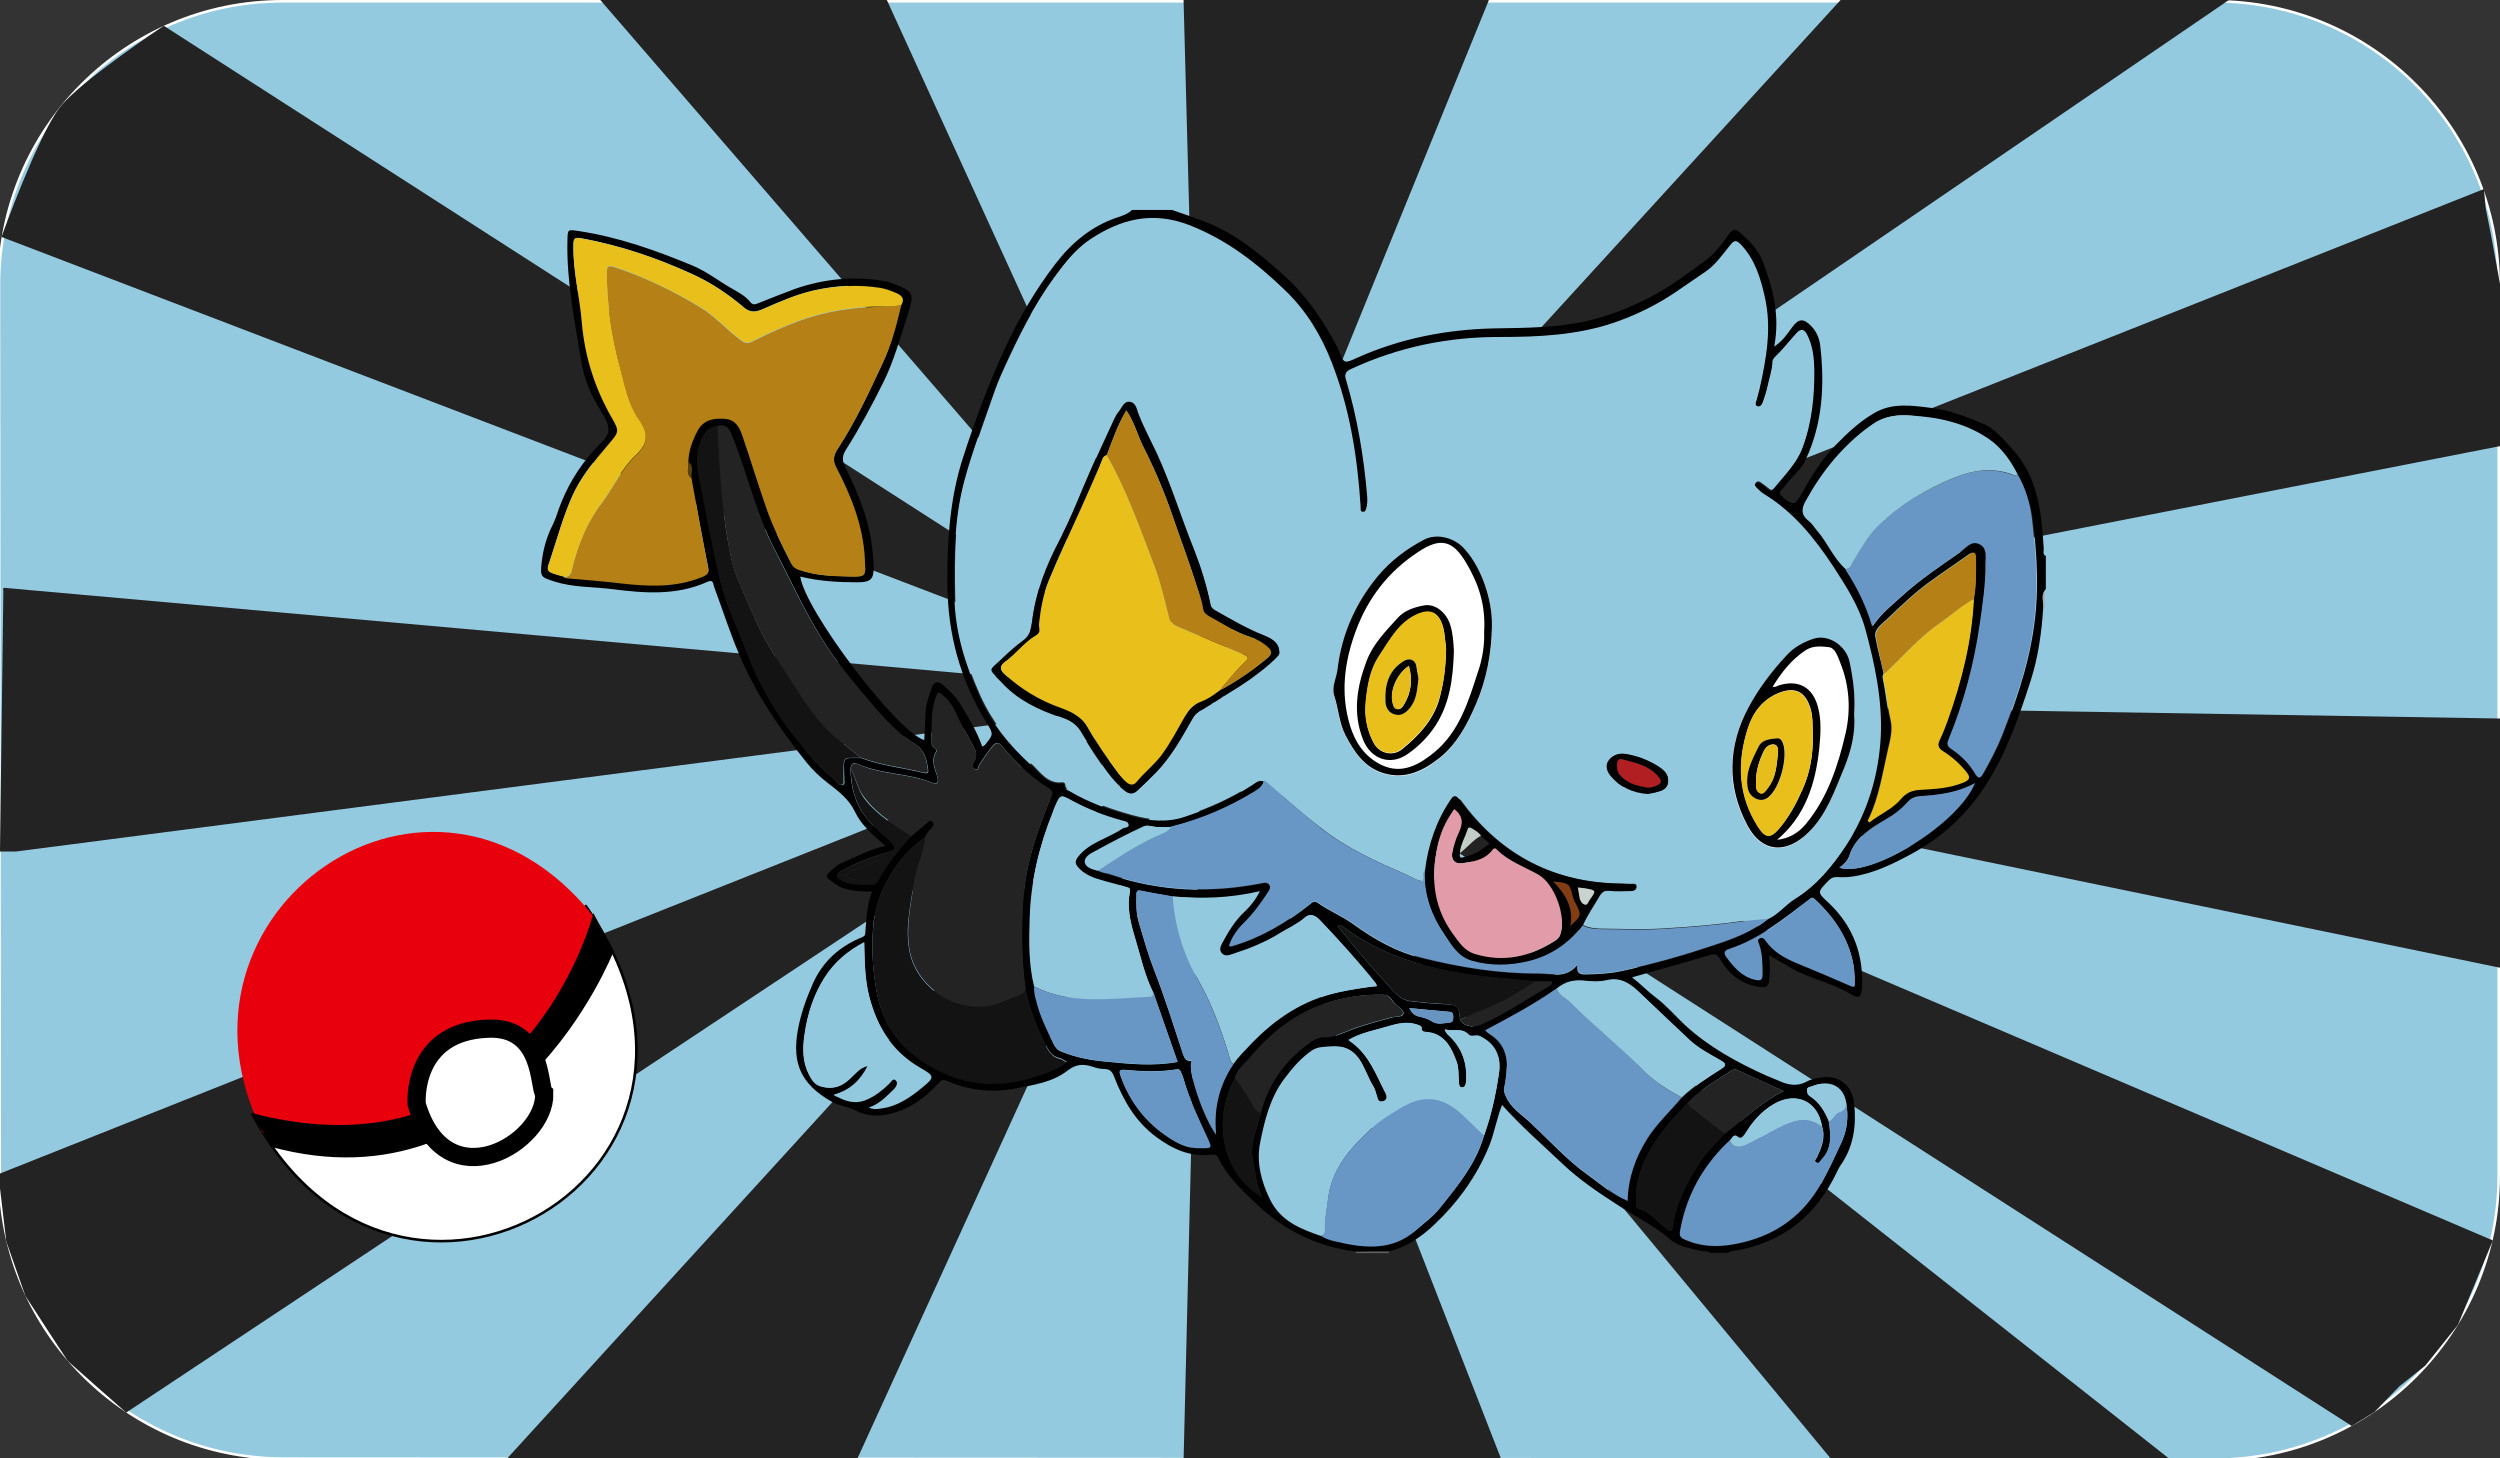 <?xml version="1.0" encoding="utf-8"?>
<!-- Generator: Adobe Illustrator 18.0.0, SVG Export Plug-In . SVG Version: 6.00 Build 0)  -->
<!DOCTYPE svg PUBLIC "-//W3C//DTD SVG 1.1//EN" "http://www.w3.org/Graphics/SVG/1.1/DTD/svg11.dtd">
<svg version="1.1" xmlns="http://www.w3.org/2000/svg" xmlns:xlink="http://www.w3.org/1999/xlink" x="0px" y="0px" width="960px"
	 height="560px" viewBox="0 0 960 560" enable-background="new 0 0 960 560" xml:space="preserve">
<rect x="0" y="0" width="960" height="560" fill="#333333" stroke="none"/>
<g id="Base">
	<path fill="#94CAE0" stroke="#FFFFFF" stroke-miterlimit="10" d="M-0.4,109.5l0.3,341.7C0,511.3,48.7,560,108.8,560.1l741.7,0.4
		c60.2,0,109-48.8,109-109v-342c0-60.2-48.8-109-109-109h-742C48.3,0.5-0.5,49.3-0.4,109.5z"/>
</g>
<g id="Stripes">
	<path fill="#232323" stroke="#232323" stroke-miterlimit="10" d="M23.4,41.5c7.7-9.9,39.5-31,39.5-31L462,267L1.2,90.7
		C1.2,90.7,15.1,52.1,23.4,41.5z"/>
	<polygon fill="#232323" stroke="#232323" stroke-miterlimit="10" points="462,267 231.6,0.5 340,0 	"/>
	<path fill="#232323" stroke="#232323" stroke-miterlimit="10" d="M1.3,226.2l460.7,41.1L6,326.5c-6.2,0-6,0-6,0"/>
	<polygon fill="#232323" stroke="#232323" stroke-miterlimit="10" points="-0.1,451.2 462.1,267.4 48.5,541.8 26.4,522.3 
		10.2,497.4 2.9,476.6 	"/>
	<polygon fill="#232323" stroke="#232323" stroke-miterlimit="10" points="195,560.5 462.1,267.9 328.5,560.5 	"/>
	<polygon fill="#232323" stroke="#232323" stroke-miterlimit="10" points="455,0.5 462.1,267.9 571,0.5 	"/>
	<polygon fill="#232323" stroke="#232323" stroke-miterlimit="10" points="455,560.5 462.1,268.4 576,560.5 	"/>
	<polygon fill="#232323" stroke="#232323" stroke-miterlimit="10" points="704,560.5 462.1,268.4 832,560 	"/>
	<polygon fill="#232323" stroke="#232323" stroke-miterlimit="10" points="707,0.5 462.1,268.4 855,0 	"/>
	<polygon fill="#232323" stroke="#232323" stroke-miterlimit="10" points="953.4,73.3 462.1,268.3 959.5,170.9 959.5,109 956,90 
		954,80 	"/>
	<polygon fill="#232323" stroke="#232323" stroke-miterlimit="10" points="959.5,276.4 462.1,268.3 959.5,371 	"/>
	<polygon fill="#232323" stroke="#232323" stroke-miterlimit="10" points="903.1,547 469,268.4 956.6,476.6 943.4,508.5 931,524 
		921,532 911.5,541.8 	"/>
</g>
<g id="Eyes">
	<path fill="#FFFFFF" stroke="#FFFFFF" stroke-miterlimit="10" d="M537,204.5c-43,63-21.5,84-21.5,84l21.5,16.6l44-28.7l-5-58.2
		l-25-13.8H537z"/>
	<polygon fill="#FFFFFF" stroke="#FFFFFF" stroke-miterlimit="10" points="678,241 658.5,295 673,326.5 698,326.5 717,283.8 
		712.8,245 695,236 	"/>
</g>
<g id="Shinx">
	<path fill="#94CAE0" d="M479.5,80"/>
	<g>
		<g>
			<path fill="#010101" d="M784.6,233.3c-0.6,9.5-1.9,18.9-4.8,28c-4.6,14.3-9.6,28.7-18,41.3c-7.1,10.7-16.4,19.1-27.8,25.3
				c-7.2,3.9-14.5,7.5-22.7,8.7c-1.9,0.3-3.7,0.3-5.6,0.2c-1.5-0.1-2.6,0.3-3.7,1.5c-4.3,4.5-4.2,4.3,0.5,8.7
				c9.2,8.8,13.2,19.8,12.5,32.5c-0.2,3.3-1.4,4-3.9,2.5c-6.5-4.1-14.1-5.7-20.9-9c-3.7-1.8-7-4.1-10.9-6.2c0.4,3,0.4,5.7,0.2,8.4
				c-0.3,3.8-1,4.3-4.9,3.6c-6.5-1.2-10.9-5.1-14.1-10.5c-1-1.7-1.8-2.2-3.8-1.6c-9.8,2.9-19.7,5.7-30,8.6c3.4,2.6,6.1,5.5,9.2,7.8
				c4.1,3.1,7.3,6.9,11,10.4c9.2,8.5,20,14.4,31.3,19.5c1.5,0.7,3.1,1.2,4.6,1.9c3.6,1.7,7.2,2.5,11,0.4c1.4-0.8,3.1-1.1,4.7-1.4
				c7.2-1.5,12.7,2.5,13.5,9.8c0.9,8.5-0.2,16.7-5.3,23.9c-0.4,0.6-0.8,1.3-1.1,2c-8.1,17.2-21.1,27.8-40.1,30.8
				c-0.6,0.1-1.3,0-1.7,0.7c-2.4,0-4.9,0-7.3,0c-0.6-0.9-1.6-0.5-2.4-0.6c-4.7-1-9.7-1.8-13.2-4.9c-5.8-5-12.5-8.2-18.8-12.3
				c-7.8-5-15.6-10.2-22.2-16.5c-7.8-7.4-15.9-14.4-23.1-22.5c-2.1,5.2-2.9,10.6-4.9,15.6c-4.8,11.8-12.2,22-21.4,30.6
				c-4.8,4.5-10.3,8.3-16.9,10c-4.3,0-8.6,0-12.8,0.1c-15.2-1.8-28.2-8.4-39.1-19c-5.3-5.1-10.7-10.2-13.9-17
				c-0.5-1.1-1.3-1.4-2.4-1.2c-8.2,1-14.9-2-21.4-6.8c-8.1-6-12.7-14.2-16.2-23.2c-0.7-1.9-1.6-2.9-3.8-2.9c-1.5,0-3.1-0.4-4.5-0.9
				c-3.5-1.1-6.2-1.1-9.7,1.6c-5.5,4.3-12.7,5.4-19.5,6.7c-9.3,1.9-18.3,0.8-26.9-2.9c-1.8-0.8-2.3,0.2-3.3,1.2
				c-5.6,6.1-12.1,10.6-20.4,11.9c-3.9,0.6-7.5,0.2-11.2-1.7c-2.9-1.5-6.2-1.7-9.2-3.4c-11.6-6.6-15.3-14.6-12.9-27.6
				c1.1-6.1,3.2-11.9,5.7-17.6c3.8-8.6,10.3-14.4,18.9-17.9c1.4-0.6,1.2-1.2,1.3-2.1c0.4-5.2,0.6-10.3,2.6-15.5
				c-3.9,0.1-7.4-0.1-10.9-1.2c-2.3-0.7-4-2.2-5.9-3.6c-0.9-0.7-0.8-1.4,0-2.2c1.6-1.5,3.1-3.1,5.2-4c5.4-2.2,10.5-5.1,16.7-6.5
				c-4.7-4.1-9.2-7.8-11.7-13.1c-2.3-4.9-6.4-7.9-10.5-11.1c-2.9-2.2-5.6-4.8-7.9-7.6c-10.4-12.9-19.6-26.4-26.1-41.8
				c-3.6-8.5-6.4-17.3-9.6-25.9c-0.4-1.1-0.2-2.9-2.5-1.9c-11.9,5.4-24.4,4.4-36.8,2.8c-7.3-0.9-14.8-0.6-22-2.9
				c-5.3-1.7-5.5-1.8-4.9-7.4c0.6-5.2,2-10,4.4-14.7c1.3-2.7,2-5.6,3.2-8.4c3.5-8.6,8.5-16.1,15.1-22.6c3.7-3.7,4.1-6.1,0-12.5
				c-3.9-6-6.5-12.5-7.6-19.5c-2.5-15.3-5.6-30.5-5.2-46c0.1-4.2,0.1-4.1,4.2-3.5c15.3,2.3,29.7,7.4,43.9,13.3
				c5.5,2.3,10.2,6.1,15.4,9c2.5,1.4,5,2.8,6.8,5.1c1,1.2,2.1,0.7,3.3,0.2c4.5-1.8,9-3.6,13.6-5.3c11.4-4,23-5.1,34.9-3
				c0.5,0.1,1.1,0.2,1.6,0.4c10.2,3.6,9.5,4.5,6.6,13.6c-2.7,8.3-5,16.7-8.9,24.6c-4.4,8.9-9.1,17.6-14.4,26c-1.4,2.2-1.7,4-0.4,6.6
				c5.6,11.2,10.2,22.8,10.8,35.6c0,0.9,0.2,1.8,0.2,2.6c0.1,5-1.1,6.2-6.2,6.2c-7.4,0-14.7-0.4-22-2.2c1.8,13,37,59.5,47.6,62.8
				c0.2-3.4,0.4-6.8,0.5-10.2c0.1-3.5,1.3-6.7,2.4-9.9c0.8-2.4,2.5-2.7,4.3-1.1c2.3,2.1,4.6,4.1,6.3,6.8c3.4,5.4,6.6,10.8,8.8,16.9
				c0.5-0.3,0.8-0.4,1-0.6c3.3-4.1,3.4-4.1,0.6-8.7c-10.1-16.3-14.9-34-15-53.2c-0.1-16.5,0.9-32.8,6-48.5
				c4.6-14.2,9.8-28.3,16.1-41.9c5.3-11.5,11.7-22.5,19.4-32.5c6.2-8.1,14-14.6,24-17.9c1.9-0.6,3.9-1.3,5.4-2.8
				c5.1,0,10.2,0,15.3,0c4.1,1.4,8.2,2.8,12.3,4.4c12,4.5,21.6,12.5,31,21c8.7,7.9,15,17.4,20.4,27.6c0.2,0.3,0.2,0.6,0.3,0.9
				c2.1,5.2,2.1,5.2,7.1,2.9c16.8-7.5,34.4-10.9,52.7-11.3c12.1-0.2,24.3-0.2,36.3-3c8.4-2,16.3-5.2,24-9.2
				c7.6-4,14.3-9.1,21.1-14.1c3.5-2.6,6.2-6.3,8.7-9.9c1.3-1.9,2.4-2.2,4.2-0.6c4,3.3,7.3,6.9,9.2,12.1c3.7,10,6.2,20,4,31.7
				c3.4-2.3,5-4.9,6.8-7.3c2.5-3.5,4.4-3.7,7.4-0.6c2.1,2.1,3.2,4.9,3.5,7.7c1.7,15,0.9,29.8-5.7,43.8c-1.9,4.1-5.7,6.6-8.1,10.2
				c-0.7,1-2.5,2-1.4,3.2c1.3,1.4,3.1,3,4.9,3.1c1.1,0.1,2.4-2.3,3.3-3.9c3.6-6.5,7.5-12.8,12.7-18.2c4.6-4.7,9.4-9.3,15.2-12.6
				c6.8-3.9,14.1-2.8,21.4-1.9c7.1,0.8,13.7,3.4,20.2,6.1c4.6,1.9,7.8,6,11.2,9.7c10,10.9,11.2,24.4,12.1,38.2
				c0.1,1-0.6,2.3,0.8,2.9c0,4.2,0,8.4,0,12.6C783.7,228.8,784.8,231.1,784.6,233.3z M560.6,391.5c1.4,2.6,4.9,3.4,8.2,1.9
				c9.2-4.2,17.5-9.8,26.2-14.8c0.5-0.3,1.2-0.7,0.8-1.7c-2.2,0-4.4,0-6.6,0c-9.2-1.1-18.5-1.5-27.8-3.1c-16.5-2.8-32-7.6-45.5-17.8
				c-0.5-0.4-1.2-1.1-2.2-0.4c1.8,2.3,3.6,4.5,5.4,6.7c4.9,6.2,10.3,12,15.6,17.9c2.1,2.3,4.1,4,7.1,4.3c4.1,0.5,8.3,0.9,12.5,1.1
				C559.6,385.7,560.5,386.5,560.6,391.5z M648.3,423.3c-6.7,6.9-13.1,14.1-17,22.9c-2.1,4.8-3.4,10-3,15.5c0.1,0.9-0.2,2.1,0.8,2.4
				c4.5,1.2,7.1,4.9,10.5,7.5c1.7,1.3,2.4,1.8,2.8-0.9c1.4-9.3,5.7-17.4,10.8-25c2.5-3.8,6-6.9,9.1-10.4c7.3-5.5,13.9-12,22.6-16.3
				c-6.2-2.8-12.1-5.5-18-8.2c-0.5-0.2-1.4-0.1-1.9,0.2C659.2,414.9,653.1,418.1,648.3,423.3z M474.2,414
				c-7.9,14.1-6.5,35.4,10.3,45.6c-2.1-5-2.6-9.9-3.5-14.7c-1.1-6.3,2-11.7,3.2-17.6c2.8-10.7,8.7-19.3,17.6-26c2-1.5,4.2-3.1,6.5-3
				c4.8,0.2,8.6-2.3,12.9-3.7c4.3-1.4,8.6-2.6,13-3.8c1.6-0.5,4.3-0.1,4.7-1.4c0.5-1.5-1.9-2.7-3.1-3.9c-1.4-1.3-1.8-3.4-4.5-3.5
				c-7.5-0.2-14.8,0.9-21.8,3.2c-12,3.9-21.5,11.4-29.4,21C477.9,408.6,475,410.6,474.2,414z M723.3,258.6c-0.4,0.7-0.5,1.2-0.3,2.1
				c1.1,5.2,1.5,10.6,2.8,15.8c0.9,3.7-0.1,7.5-1,11.3c-2.1,9.1-3.4,18.3-7.5,26.8c-0.2,0.3-0.5,0.8,0.4,1.2c3.8-3.1,8.7-5,12-8.9
				c2.1-2.4,4.4-3.4,7.4-3.6c5.7-0.3,11.5-0.6,16.9-2.9c2.1-0.9,2.5-1.8,1.1-3.7c-2.6-3.3-5.6-6-9.1-8.2c-1.8-1.2-2.2-2.4-1.3-4.4
				c1.2-2.4,2.2-4.9,3-7.3c5.4-15.2,9.4-30.6,10.1-46.8c1.1-5.2,0.9-10.5,0.7-15.8c0-1.7-0.6-2.6-2.4-1.4
				c-5.1,3.6-10.3,7.1-15.4,10.8c-5.9,4.3-11.1,9.4-16.4,14.4c-1.9,1.8-4.6,3.6-4.2,6.4C720.9,249.2,722.3,253.8,723.3,258.6z
				 M664.2,438c-10.3,9.5-16.7,21.2-19.1,35c-0.3,1.5,0.1,2.3,1.7,3c7.5,3.4,14.9,3,22.7,1.1c13.3-3.3,23.2-10.9,29.9-22.7
				c2.8-5,5.2-10.2,7.6-15.4c2.4-5.1,2.9-10.2,1.9-15.7c-0.9-6.2-6.4-8.8-13-6.2c-0.8,0.3-1.9,0.3-2,1.4c0,0.9,0.2,1.8,1.2,2.5
				c3.6,2.3,5.6,5.8,7.2,9.6c0.8,5.3,1.3,10.6-2.9,14.9c-0.5,0.5-0.9,1.5-1.8,1c-1.3-0.7-0.1-1.5,0.2-2.2c1.7-3.7,3.3-7.5,1.9-11.7
				c-1.5-9.7-9.9-13.7-18.5-8.7c-4.7,2.7-8.1,6.7-10.9,11.2c-0.7,1.1-1.5,2.2-2.5,1.4C665.5,435,665.2,437.1,664.2,438z
				 M473.5,408.7c1.9-2.7,4.2-5,6.5-7.4c9.4-9.9,20.3-17.2,33.8-20.2c4.9-1.1,9.8-1.9,14.9-2.4c-0.3-0.6-0.4-0.9-0.6-1.2
				c-6.8-8.4-14-16.4-21.4-24.2c-1.4-1.4-3.4-2.9-5.8-0.8c-2.7,2.4-6.2,3.8-9.2,5.7c-5.8,3.7-12.2,6.2-18.7,8.3
				c-1.4,0.4-2.9,0.8-4-0.5c-1-1.2-0.4-2.6,0.2-3.7c2.4-4.4,5-8.8,8.8-12.3c2.1-2,4-4.3,5.7-7.7c-11.5,2.7-22.4,3-33.5,2
				c-4.1-0.7-8.2-1.5-12.3-2.2c-1.6-0.3-1.5,0.9-1.5,1.9c-0.1,3.4-0.1,6.8,0.9,10.2c1.8,6.1,3.5,12.2,5.8,18.1
				c4.2,10.7,7.6,21.7,11.2,32.6c0.6,1.7,1.3,2.8,3.4,2.5c-2.1,2.7,4.2,21.7,9.3,28.5C465.9,425.7,468.2,416.8,473.5,408.7z
				 M330.7,291.1c7.7,3,16,3.7,24,5.7c1.6,0.4,1.9,0,1.7-1.6c-0.7-3.9-1.2-7.1-5.4-9.7c-7.4-4.5-13-11.4-18.6-18
				c-5.3-6.2-10.5-12.6-14.9-19.3c-7.8-11.8-13.6-24.9-20.1-37.4c-7.2-13.9-10.5-29.3-16.4-43.8c-1.1-2.6-2.4-4.1-5.3-3.3
				c-3.3,0.2-5.4,2.5-6.6,6.3c-1.4,4.4-1.4,9-0.5,13.3c2.8,13.3,5,26.7,8.2,39.8c2.3,9.6,6.8,18.3,10.2,27.5
				c2.9,8,6.9,15.6,11.4,22.7c3.9,6.3,8.8,12.1,13.6,17.8c2.9,3.4,6.4,6.3,9.7,9.4c0.5,0.5,1.1,1.3,2,0.9c0.9-0.4,0.5-1.4,0.5-2.1
				c0.1-0.4,0-0.9,0-1.3C324,290.1,323.4,291.2,330.7,291.1z M397.1,378.8c-0.1,1.9,0.3,3.7,0.8,5.6c1.5,5.8,4.1,11.2,6.7,16.5
				c0.7,1.4,1.4,2.3,2.9,2.9c5.2,2.1,10.8,3.3,16.3,3.8c9.3,0.9,18.7,2,28.4,0.2c-3.1-8.8-6.1-17.6-9.2-26.3
				c-3.5-6.9-5-14.5-7.3-21.9c-1.7-5.6-3-11.4-1.8-17.3c0.3-1.4-0.7-1.4-1.5-1.7c-2.8-0.8-5.5-1.6-8.3-2.3c-3.9-1-7.7-2.2-10.3-5.5
				c-1.1-1.3-1-2.3,0.1-3.7c4.4-5.7,11.5-7.1,17.1-10.9c0.8-0.5,2.4-0.2,2.4-1.4c-0.1-1.4-1.7-1.5-2.8-1.8
				c-6.5-1.8-12.8-4.2-18.7-7.4c-4.8-2.6-4.7-2.6-6.9,2.4c-0.3,0.6-0.5,1.2-0.7,1.9c-5.3,13.1-8.6,26.7-8.9,40.9
				C395.2,361.5,395,370.2,397.1,378.8z M597.8,379.7c-8.6,6.1-17.9,11.1-27.5,16.1c0.6,0.5,1,1.1,1.6,1.4c5.5,3.5,7.2,8.6,6.6,14.8
				c-0.2,2-0.4,4-0.9,5.9c-0.3,1.2,0.2,2,0.6,3c1.9,4.6,6,7,9.3,10.1c7.4,6.9,14.2,14.5,22.5,20.4c4.8,3.4,9.2,7.5,15,9.9
				c0.2-8.8,3-16.6,7.5-23.8c3.7-5.9,8.8-10.6,13.3-15.9c4.6-4.4,9.9-7.7,15.2-11.1c2.3-1.4,1.6-2.1-0.3-3.2
				c-4.2-2.5-8.5-4.6-12.1-8c-6.4-6.1-12.8-12.1-19.2-18.2c-3.6-3.4-7.2-5.9-12.6-4.5c-2.5,0.6-5.3,0.5-7.9,0.2
				C604.7,376.2,601,376.9,597.8,379.7z M569.9,436c2.8-7.7,4.5-15.7,5.7-23.8c1-6.8-1.6-11.5-7.2-14.2c-1.6-0.8-3.5,0.4-4.4-0.6
				c-2.7-2.9-6-1-9.2-2.1c0.5,1.7,1.5,2.3,2.2,3c4.6,4.6,6.4,10.2,6,16.6c-0.1,1.1-0.2,2.6-1.4,2.7c-1.5,0.1-1.3-1.4-1.4-2.5
				c-0.2-2.4,0-5-0.8-7.2c-2.1-5.8-4.7-11.2-12.1-11.6c-0.9-0.1-1.4-0.5-1.4-1.4c0-0.4,0.1-0.7-0.7-1c-4.2-1.9-8.3-0.9-12.3,0.3
				c-5,1.5-10.2,2.3-15.1,5.2c0.7,0.5,1.2,0.9,1.6,1.2c6.5,4.9,9.1,12.4,12.7,19.3c0.7,1.3,0.6,2.7-1.2,3.1
				c-1.8,0.5-1.8-1.1-2.2-2.2c-0.4-1.3-0.7-2.6-1.4-3.7c-4-6.4-4.9-16-16.2-15.2c-2.6,0.2-5,0.1-7.2,1.5c-4.3,2.8-7.6,6.7-10.6,10.8
				c-5.5,7.3-7.6,16.1-9.4,24.7c-1.5,7.4,0.4,14.9,3.8,21.8c4,8.2,11.6,11.4,19.6,14c3.1,2,6.7,2.3,10.1,2.9
				c9.4,1.9,18.5,1.6,26.3-5.2c3.1-2.7,6.6-5.2,9.2-8.5C559.8,455.3,566.8,446.9,569.9,436z M774.7,182c-2.6-5.2-5.9-10-10.7-13.3
				c-9.5-6.6-20.3-8.7-31.6-9.2c-4.7-0.2-9.2,0.6-13.2,3.4c-11.1,7.7-19.3,17.9-25.8,29.6c-1.7,3.1-1.6,5.4,1.3,7.6
				c1.2,0.9,1.9,2.4,3,3.5c4.1,4.7,6.3,10.9,11.2,15c4.3,6.5,7.9,13.5,10.3,21.8c3.3-5,7.6-8.2,11.4-11.7
				c6.9-6.3,14.8-11.5,22.5-16.9c2.2-1.5,4.1-4.3,7.1-3c3.3,1.4,2.5,4.9,2.5,7.6c0,7.8-1.2,15.5-2.2,23.2
				c-2.2,15.3-6.2,30.1-12,44.3c-0.8,1.9-0.3,2.7,1.2,3.7c3.7,2.4,6.7,5.5,8.9,9.2c1.6,2.6,2.3,1.8,3.4-0.2
				c2.6-4.7,5.2-9.5,7.2-14.6c6.1-15.5,11.2-31.3,12.6-48c1-11.6,0.1-23.2-1.2-34.7C779.6,193.3,777.8,187.4,774.7,182z M350,321
				c1.9-1.6,3.9-3.2,5.8-4.9c0.7-0.5,1.3-1.5,2.2-0.6c1,0.9,0.5,1.8-0.3,2.6c-1.1,1-1.9,2.1-2.5,3.5c-4.9,3.2-8.7,7.4-11.9,12.2
				c-4.1,6.1-7.1,12.9-7.8,20c-1,9.4-0.5,18.8,1.4,28.2c3.2,15.3,13.1,24.8,27,30.5c10.9,4.5,22,4.4,33.2,0.8
				c4.3-1.4,8.6-2.6,12.5-5.6c-1.1-0.6-1.8-1.2-2.6-1.4c-3.1-0.6-4.3-2.8-5.6-5.4c-3.4-6.9-6.3-14-7.7-21.6
				c-1.5-11.4-1.6-22.8-0.8-34.3c1-13.8,5.5-26.4,10.7-39c0.6-1.5,0.7-2.3-0.8-3.2c-7-4.4-12.8-10-18-16.3c-1.3-1.6-2.4-1.6-3.7,0
				c-1.9,2.2-3.4,4.6-5,7c-0.5,0.7-0.3,2.5-1.7,1.9c-1.4-0.6-0.9-2.2-0.3-3.2c1.2-2,0.7-3.7-0.3-5.6c-2.2-4.3-4.9-8.3-6.8-12.8
				c-1.2-2.7-2.9-5.2-5.3-7.1c-0.9-0.8-1.5-1.2-2.1,0.4c-2.4,6.1-1.8,12.4-1.8,18.7c0,1.4,2.4,1.6,1.6,2.9c-2.1,3.4-0.4,6.4,0.5,9.5
				c0.6,2.2,0.1,3.2-2.1,2.3c-9-3.7-19.1-3.1-28.1-7c-1.6-0.7-2.8-0.7-3.1,1.5c0,7.2,1.8,13.9,6.5,19.6c2.7,3.4,6.3,5.8,9.2,9
				c1.6,1.8,2.1,2.5-0.9,3.4c-6.2,1.8-12.4,4-18.1,7.2c-0.9,0.5-1.9,1-1.8,2.1c0.1,1.1,1.1,1.5,2.1,1.9c3.7,1.7,7.6,1.3,11.4,1.3
				c1,0,1.7-0.4,2.1-1.3C340.6,331.9,345,326.3,350,321z M449.6,317.6c-1.8,0-3.5,0-5.3,0c-1.8-0.1-3.8-0.9-5.2-0.3
				c-6.4,3-12.7,6.2-19,9.7c-1.6,0.9-4,2.2-3.6,4.2c0.4,2.1,3,2.7,5,3.2c1.5,1.1,3.3,1,5,1.6c18.9,6.3,38.1,7.2,57.6,3.4
				c1.1-0.2,2.2-0.6,3.1,0.4c0.9,1.1,0.2,2.1-0.4,3c-2.8,4.2-5.7,8.3-9.4,11.9c-2.4,2.3-4.4,5.3-5.6,8.8c0.6,0,1,0.1,1.3,0
				c11-3.2,20.6-8.9,29.5-15.9c1.1-0.8,1.9-2,3.4-0.9c4.3,3.1,9.2,5,13.5,8.1c8.1,5.9,16.8,10.8,26.5,13.2c14.7,3.6,29.7,6,44.9,6
				c4.9,0,10.4,1.9,14.9-3.5c-0.6,3.4,0.9,3.7,3.1,3.7c4.6-0.1,9.3-0.3,13.8-1.3c12-2.6,23.8-5.9,35.4-9.8
				c7.3-2.4,14.6-5.1,20.7-10.1c4-1.8,6.7-5.4,10.3-7.7c8.3-5.1,14.4-12.5,19.5-20.3c8.2-12.5,12.5-26.8,13.3-41.6
				c0.8-14-2.2-27.8-5.9-41.4c-2.4-9-7.3-16.5-12.4-24.2c-7.2-11-15.2-20.8-26.5-27.7c-0.9-0.6-1.7-1.4-2.5-2.1
				c-0.6-0.6-1.5-1.3-0.7-2.2c0.9-1.1,1.8-0.2,2.6,0.3c0.9,0.6,1.8,1.3,2.6,2c0.6,0.5,1.1,0.6,1.7-0.1c4-4.9,8.7-9.6,11-15.5
				c3.7-9.7,4.7-20,4.6-30.3c0-4.5-0.6-9-2.7-13.2c-1.2-2.4-2.5-2.5-4.1-0.7c-2.8,3.1-5.4,6.4-8.4,9.3c-0.4,0.3-0.6,1-0.6,1.5
				c-0.1,3.2-1.3,6.3-1.9,9.4c-0.4,2-1.1,4-1.8,6c-0.4,1.1-1.2,2.2-2.3,1.9c-1.3-0.4-0.5-1.7-0.3-2.6c0.3-1.4,0.8-2.8,1.1-4.2
				c2.6-11.6,4.7-23.3,2-35.1c-1.7-7.3-3.8-14.5-9.2-20.2c-1.5-1.6-2.4-1.9-4,0.1c-2.9,3.7-5.7,7.7-9.7,10.4
				c-3.9,2.7-7.8,5.3-11.7,8c-7.3,5-15.2,8.8-23.6,11.6c-14,4.8-28.6,5.5-43.2,5.4c-20.1,0-39.3,3.9-57.5,12.3
				c-1.7,0.8-2.3,1.5-1.7,3.5c4.4,14.7,6.9,29.7,8.2,44.9c0.1,1.6,0.1,3.3-0.4,4.9c-0.3,0.8-0.5,1.5-1.5,1.5c-1.1-0.1-0.8-1-0.9-1.7
				c-1.2-19-4.1-37.7-11.1-55.6c-4.1-10.6-9.8-19.8-17.9-27.7c-10.9-10.5-22.4-19.5-36.9-25.1c-14.1-5.5-26.1-2.3-37.8,5.4
				c-5.6,3.7-9.7,9-13.6,14.3c-8,11-14,23.1-19.7,35.5c-1.6,3.4-2.9,6.9-4.2,10.5c-3.7,10.7-7.8,21.3-10.7,32.2
				c-3.9,14.5-4,29.5-3.8,44.4c0.2,13.6,4.2,26.2,9.7,38.5c4.5,10.2,11.4,18.6,19.5,26c3.4,3.1,6.1,7.9,12,7.2
				c0.6-0.1,1.1,0.4,1.1,1c0,1.4,1.1,1.5,1.9,2c7.6,4.5,15.8,7.4,24.2,9.7c6.6,1.8,13.3,2.4,19.9,0.2c9.1-3,17.9-6.9,26-12.2
				c1.3-0.8,2.6-2.2,4.5-1.4c-0.6,2.1-2.2,3.3-3.9,4.3C471.7,310.2,461,314.8,449.6,317.6z M265.5,183.5c-0.3-2,1.2-4.4-1.2-6.1
				c0.1-4.5,1.6-8.7,3.8-12.5c2.3-4.1,6.7-4.5,10.9-4.1c3.2,0.4,4.8,2.8,5.9,5.9c3.4,9.9,6.4,20,9.9,29.8c2.5,6.9,5.7,13.3,9,19.7
				c0.6,1.2,1.6,2,2.9,2.5c6.3,2.3,12.8,2.5,19.3,2.6c6.6,0.1,6.5,0.1,6.1-6.6c-0.6-12.7-5.2-24.2-10.9-35.2
				c-1.8-3.4-0.7-5.4,0.8-7.7c6.6-10.1,11.6-21,16.7-31.9c3.4-7.3,5.5-15.1,7.4-22.9c1.4-2.1,0.5-3.4-1.6-4.4c-2-1-4-1.8-6.3-2.1
				c-8.6-1.4-17.2-0.9-25.7,1c-6.9,1.6-13.4,4.5-19.9,7.3c-2.6,1.1-4.6,1.3-7.1-0.9c-6-5.1-12.7-9.5-19.7-12.7
				c-13.6-6.2-27.7-11-42.4-13.7c-3-0.6-3.2,0.3-3.2,2.7c-0.2,9.9,2.4,19.5,3.2,29.3c1.1,13.1,4.9,25.2,11.4,36.6
				c3.1,5.4,3,5.6-1,10.3c-5.4,6.3-10.7,12.5-14.1,20.2c-3.3,7.5-5.5,15.3-8,23c-1.8,5.7-3,5.7,4.6,7.7c0.8,0.7,1.9,0.5,2.8,0.6
				c6,0.6,12.1,1,18.1,1.7c11,1.3,21.9,2,32.6-2.4c1.8-0.7,2.6-1.2,2.1-3.5C269.6,206.5,267.6,195,265.5,183.5z M333.6,425.3
				c1.6,0.6,3,0.6,4.4,0.5c6.6-0.7,11.8-4.4,16.6-8.4c4.5-3.7,4.1-4.2-1-7.2c-11.5-6.6-17.6-17.2-20.3-29.8
				c-1.2-5.9-1.3-12-1.4-18.5c-6.4,3.3-11.5,7.8-15.1,13.4c-4.3,6.6-6.7,14.2-7.8,22.1c-0.8,5.2-0.7,10.4,1.7,15.3
				c1,2,2.1,3.9,4.8,4.6c4.5,1.2,8-0.1,11.1-3.2c4.1-4,4.1-4,6.6-4.6c-2.9,5.5-6.7,9.2-13,11c4.4,2.5,8.2,3.7,12.6,1.9
				c3.4-1.4,6.2-3.7,8.8-6.2c0.7-0.7,1.4-2.3,2.6-1.1c0.7,0.8,0.2,2.2-0.8,3.2C340.5,421,337.7,424,333.6,425.3z M712.3,375.2
				c-0.8-12.3-6.7-21.8-15.5-30c-1-1-1.6-0.2-2.2,0.3c-9.6,7.2-18.9,14.9-30.6,18.8c-1.9,0.6-2.2,1.6-1.1,3.1
				c2.8,3.9,5.8,7.5,10.8,8.7c2.2,0.6,3.1,0.3,3.1-2.1c0-3.9,0-7.7-1.3-11.5c-0.3-0.8-0.9-1.7,0.3-2.3c1-0.5,1.6,0.2,2.2,1
				c3.1,4.4,7.6,6.8,12.5,8.8c6.6,2.7,13.2,5.5,19.8,8.4c1.3,0.6,2.1,0.8,2-1C712.3,376.7,712.3,376,712.3,375.2z M758.4,300.7
				c-6.6,3.8-13.7,4.5-20.9,5c-2.1,0.1-3.7,0.8-5.2,2.4c-2.2,2.5-4.8,4.5-7.7,6.2c-5.9,3.5-12,6.9-14.4,14.1c-0.6,1.9-2,3.5-3.9,4.8
				C718.7,337.1,752.2,316.2,758.4,300.7z M460.7,440.9c4.8,0.1,4.8,0.1,3-4c-3.4-7.5-7.1-14.9-9.3-22.9c-0.2-0.8-0.6-1.6-1-2.5
				c-0.3-0.7-0.7-1-1.5-0.9c-6.7,1.1-13.4,0.8-20.1,0.2c-1.6-0.1-2.2,0.2-1.6,2c3.3,9.3,8.8,17,16.8,22.7
				C451.2,438.6,455.7,441.1,460.7,440.9z M541.2,387.1c0.9,1.9,1.9,2.8,3.6,3.2c1.7,0.4,3.5,0.9,4.9,1.8c2.3,1.6,4.6,0.7,7,0.5
				c1.4-0.1,1.3-1.3,1.3-2.3c0.1-1.1-0.3-1.7-1.5-1.8C551.5,388.1,546.5,387.6,541.2,387.1z"/>
			<path fill="#606060" d="M533.4,480.6c-0.1,0.2-0.1,0.4-0.1,0.6c-4.2,0-8.4,0-12.6,0c-0.1-0.2-0.2-0.3-0.1-0.5
				C524.9,480.6,529.1,480.6,533.4,480.6z"/>
			<path fill="#ACACAC" d="M784.6,233.3c0.1-2.2-0.9-4.6,0.6-6.7c0,2.2,0,4.4,0,6.6l-0.3,0.1L784.6,233.3z"/>
			<path fill="#93C9DF" d="M485.6,299.7c-1.9-0.8-3.2,0.5-4.5,1.4c-8.1,5.3-16.8,9.2-26,12.2c-6.6,2.2-13.3,1.6-19.9-0.2
				c-8.4-2.3-16.7-5.2-24.2-9.7c-0.8-0.5-1.9-0.6-1.9-2c0-0.6-0.6-1.1-1.1-1c-5.8,0.7-8.6-4.1-12-7.2c-8.1-7.4-14.9-15.9-19.5-26
				c-5.5-12.3-9.5-24.9-9.7-38.5c-0.3-14.9-0.2-29.9,3.8-44.4c3-10.9,7-21.5,10.7-32.2c1.2-3.5,2.6-7.1,4.2-10.5
				c5.6-12.3,11.6-24.5,19.7-35.5c3.9-5.3,8-10.6,13.6-14.3c11.7-7.7,23.7-10.8,37.8-5.4c14.4,5.6,26,14.6,36.9,25.1
				c8.2,7.9,13.8,17.2,17.9,27.7c7,17.9,9.9,36.6,11.1,55.6c0,0.8-0.2,1.7,0.9,1.7c1,0.1,1.2-0.7,1.5-1.5c0.5-1.6,0.5-3.3,0.4-4.9
				c-1.3-15.2-3.8-30.2-8.2-44.9c-0.6-2,0-2.7,1.7-3.5c18.3-8.5,37.5-12.4,57.5-12.3c14.6,0,29.2-0.7,43.2-5.4
				c8.3-2.8,16.3-6.7,23.6-11.6c3.9-2.7,7.8-5.3,11.7-8c4-2.7,6.7-6.7,9.7-10.4c1.6-2,2.4-1.7,4-0.1c5.4,5.7,7.6,12.9,9.2,20.2
				c2.7,11.8,0.6,23.5-2,35.1c-0.3,1.4-0.8,2.8-1.1,4.2c-0.2,0.9-1,2.2,0.3,2.6c1.1,0.3,2-0.8,2.3-1.9c0.6-2,1.3-4,1.8-6
				c0.7-3.1,1.8-6.1,1.9-9.4c0-0.5,0.3-1.1,0.6-1.5c3.1-2.9,5.6-6.2,8.4-9.3c1.6-1.8,2.9-1.7,4.1,0.7c2.1,4.2,2.6,8.7,2.7,13.2
				c0.1,10.3-0.9,20.6-4.6,30.3c-2.3,6-7,10.6-11,15.5c-0.6,0.7-1.1,0.6-1.7,0.1c-0.9-0.7-1.7-1.4-2.6-2c-0.8-0.6-1.7-1.4-2.6-0.3
				c-0.8,0.9,0.1,1.6,0.7,2.2c0.8,0.8,1.6,1.6,2.5,2.1c11.3,6.9,19.3,16.8,26.5,27.7c5,7.7,9.9,15.2,12.4,24.2
				c3.7,13.6,6.6,27.4,5.9,41.4c-0.8,14.8-5.1,29.1-13.3,41.6c-5.2,7.8-11.3,15.2-19.5,20.3c-3.6,2.3-6.3,5.9-10.3,7.7
				c-3,0.3-5.9,0.4-8.9,0.9c-10.3,1.5-20.8,2.4-31.2,3c-7.7,0.5-15.5,0.2-23.2,0.1c-2.7,0-5.4-0.2-7.9-1.4c1.7-3.8,4.1-7.2,6.2-10.8
				c1.1-1.9,2.1-2.8,4.4-2.4c2.4,0.3,4.9,0.1,7.3,0.1c1.3,0,2.7-0.1,2.7-1.7c0-1.4-1.5-1-2.4-1c-2-0.1-4-0.2-6-0.2
				c-25.1-0.9-44.8-12-59.4-32.3c-0.9-1.2-1.9-2-3.1-0.3c-5.8,8.3-8.9,17.6-10.1,27.6c-1.2,1.2-0.1,2.8-0.9,4.2
				c-2.7-0.2-4.9-1.8-7.3-2.9c-11.1-4.8-22.2-9.8-31.8-17.4C499.8,312.3,492.8,305.9,485.6,299.7z M491.3,250.2
				c-0.4-3.8-3.3-5.1-6.2-6.2c-6.5-2.6-12.5-6-18.5-9.5c-0.9-0.5-1.6-1-1.8-2.1c-1.5-7.2-3.6-14.2-6.3-21.1
				c-4.9-12.4-8.8-25.2-14.5-37.4c-2.3-5-4.9-9.7-6.9-14.8c-0.7-1.8-1-4.3-3.2-4.7c-2.4-0.4-3.1,2.1-4.3,3.6c-0.8,0.9-1.4,2-1.9,3.1
				c-2.9,6.2-5.8,12.3-8.5,18.5c-4.1,9.2-7.6,18.7-12.3,27.6c-5.2,10-9.2,20.2-10.6,31.4c-0.4,3-0.9,5.5-3.5,7.4
				c-2.6,1.9-5,3.9-7.3,6.2c-6.4,6.3-6.6,3.8-0.2,10.6c5.8,6.1,13.5,9.8,21.5,12.5c3.2,1.1,6.1,2.4,8,5.5c2.3,3.8,4.6,7.6,7.1,11.2
				c2.9,4.2,5.8,8.5,10,11.7c1.7,1.3,3.2,1.4,4.7,0c2.5-2.3,4.9-4.6,7.3-7.1c5.8-6,9.8-13.3,13.9-20.5c0.6-1,1.2-2,2.3-2.6
				c3.5-2.1,7-4.3,10.4-6.5c6.7-4.2,13.5-8.4,19.2-14C490.5,252.2,491.5,251.5,491.3,250.2z M712,274.2c0.5-7-0.5-13.6-1.9-20
				c-1.4-6.2-8.2-10.6-13.9-8.7c-3.9,1.3-7.4,3.3-10.3,6.4c-5.6,6.1-10.7,12.8-14.6,20c-7.9,14.7-8.5,30.4-0.3,45.4
				c5.7,10.5,14.9,10.8,23.3,2.6c7-6.9,10.1-16.1,13.8-24.9C711,288.2,712.6,281.1,712,274.2z M572.9,240.7
				c0.3-11-4.6-24.2-11.5-30.7c-3.9-3.7-10-4.9-14.5-2.6c-6.7,3.4-12.8,8-17.6,13.8c-8.6,10.4-14.1,22.4-15.7,36
				c-0.4,3.4-2.3,6.7-1.3,10c1.6,5.1,1.8,10.6,4.4,15.4c3.3,6.3,7.2,12.3,14.6,14.5c8.3,2.5,15.2-0.8,21.4-5.8
				c6.8-5.4,10.7-13.1,14.1-20.8C570.8,261,572.8,251,572.9,240.7z M632.8,304.9c0.8-0.2,1.9-0.4,2.9-0.6c2.3-0.6,4.6-1.2,4.8-4.1
				c0.2-2.9-1.5-4.4-3.9-5.9c-3.9-2.5-8-4-12.5-4.7c-2.5-0.4-4.7,0.4-6.2,2.2c-1.7,2-0.9,4.4,0.5,6.1
				C622,302.3,626.8,304.6,632.8,304.9z"/>
			<path fill="#B58116" d="M346.1,117.1c-1.8,7.8-3.9,15.7-7.4,22.9c-5.1,10.8-10.1,21.8-16.7,31.9c-1.6,2.4-2.6,4.4-0.8,7.7
				c5.7,11,10.3,22.5,10.9,35.2c0.3,6.7,0.5,6.8-6.1,6.6c-6.5-0.1-13-0.4-19.3-2.6c-1.4-0.5-2.3-1.2-2.9-2.5
				c-3.3-6.4-6.5-12.9-9-19.7c-3.5-9.9-6.5-19.9-9.9-29.8c-1.1-3.1-2.8-5.5-5.9-5.9c-4.1-0.5-8.5,0-10.9,4.1
				c-2.1,3.8-3.7,8-3.8,12.5c0.3,2-1.1,4.4,1.2,6.1c2.1,11.5,4.2,23,6.4,34.4c0.4,2.2-0.3,2.7-2.1,3.5c-10.6,4.4-21.5,3.7-32.6,2.4
				c-6-0.7-12.1-1.2-18.1-1.7c-1-0.1-2,0-2.8-0.6c1.8,0.1,2.8-0.5,3.2-2.4c2.2-9.4,5.6-18.2,11.6-26c4.4-5.9,7.5-12.9,12.8-18
				c4.9-4.6,5.4-8.2,1.4-13.9c-4-5.6-5.3-12.8-7.1-19.5c-3.3-12.1-5.1-24.3-5.2-36.8c0-2.2,0.2-3.3,2.9-2.4
				c11.6,3.8,22.5,9.1,32.9,15.4c5.7,3.4,10.1,8.5,15.4,12.5c1.6,1.2,2.8,1.7,4.7,0.7c4.4-2.3,8.9-4.3,13.5-6.2
				c10.6-4.5,21.6-6.7,33.1-7.1C339,117.5,342.6,118,346.1,117.1z"/>
			<path fill="#6997C5" d="M607.7,355.4c2.5,1.3,5.3,1.4,7.9,1.4c7.7,0.1,15.5,0.4,23.2-0.1c10.4-0.6,20.8-1.5,31.2-3
				c2.9-0.4,5.9-0.6,8.9-0.9c-6.1,5-13.4,7.7-20.7,10.1c-11.6,3.9-23.4,7.3-35.4,9.8c-4.6,1-9.2,1.2-13.8,1.3
				c-2.2,0-3.7-0.4-3.1-3.7c-4.5,5.4-10,3.5-14.9,3.5c-15.2,0.1-30.2-2.3-44.9-6c-9.7-2.4-18.4-7.4-26.5-13.2
				c-4.3-3.1-9.2-5-13.5-8.1c-1.5-1.1-2.3,0.1-3.4,0.9c-8.9,7-18.6,12.7-29.5,15.9c-0.3,0.1-0.6,0-1.3,0c1.1-3.5,3.2-6.4,5.6-8.8
				c3.7-3.6,6.6-7.6,9.4-11.9c0.6-0.9,1.3-2,0.4-3c-0.8-1-1.9-0.6-3.1-0.4c-19.5,3.8-38.7,3-57.6-3.4c-1.7-0.6-3.5-0.5-5-1.6
				c7.2-4.8,14.4-9.6,22.2-13.2c2-0.9,4.4-1.4,5.8-3.6c11.4-2.8,22.1-7.4,32.1-13.5c1.7-1,3.3-2.3,3.9-4.3
				c7.2,6.2,14.2,12.5,21.6,18.4c9.6,7.6,20.7,12.6,31.8,17.4c2.4,1,4.5,2.7,7.3,2.9c0.7-1.4-0.3-3,0.9-4.2
				c-0.5,9.2,2.6,17.4,7.7,24.8c2.7,3.9,5.2,8.4,10.3,9.8c7.3,2.1,14.7,1.8,22,0.1C595.5,366.9,602.3,362.2,607.7,355.4z"/>
			<path fill="#232323" d="M326.7,295.1c0.2-2.2,1.5-2.2,3.1-1.5c8.9,4,19,3.3,28.1,7c2.2,0.9,2.7-0.1,2.1-2.3
				c-0.8-3.1-2.6-6.1-0.5-9.5c0.8-1.3-1.6-1.6-1.6-2.9c0-6.3-0.6-12.6,1.8-18.7c0.6-1.6,1.2-1.2,2.1-0.4c2.4,1.9,4.1,4.4,5.3,7.1
				c1.9,4.5,4.6,8.5,6.8,12.8c1,1.9,1.5,3.6,0.3,5.6c-0.6,1-1.1,2.6,0.3,3.2c1.4,0.6,1.2-1.2,1.7-1.9c1.6-2.4,3.1-4.8,5-7
				c1.3-1.6,2.4-1.6,3.7,0c5.2,6.3,11,12,18,16.3c1.5,0.9,1.4,1.7,0.8,3.2c-5.2,12.5-9.7,25.2-10.7,39c-0.8,11.5-0.7,22.9,0.8,34.3
				c0,1.7-1.5,2.1-2.6,2.6c-2.1,0.9-4.3,1.7-6.4,2.6c-14.6,6.1-32.6-4-35.5-19.7c-1.6-8.9,0.5-17.5,1.7-26.2
				c0.8-5.9,3.9-11.2,4.3-17.2c0.6-1.3,1.4-2.5,2.5-3.5c0.8-0.8,1.2-1.7,0.3-2.6c-1-0.9-1.6,0-2.2,0.6c-1.9,1.6-3.9,3.2-5.8,4.9
				c-6.6-4.2-13.3-8.2-18.1-14.6C329.3,303.1,328.7,298.8,326.7,295.1z"/>
			<path fill="#6997C5" d="M774.7,182c3.1,5.4,4.9,11.3,5.6,17.4c1.3,11.5,2.2,23,1.2,34.7c-1.4,16.8-6.5,32.5-12.6,48
				c-2,5.1-4.5,9.8-7.2,14.6c-1.1,2-1.8,2.9-3.4,0.2c-2.2-3.7-5.3-6.8-8.9-9.2c-1.5-1-2-1.8-1.2-3.7c5.9-14.3,9.8-29,12-44.3
				c1.1-7.7,2.3-15.4,2.2-23.2c0-2.7,0.8-6.2-2.5-7.6c-3-1.3-4.9,1.4-7.1,3c-7.7,5.4-15.5,10.5-22.5,16.9
				c-3.9,3.5-8.1,6.7-11.4,11.7c-2.5-8.4-6-15.3-10.3-21.8c1.8-0.3,2.2-2,3-3.3c2.8-4.6,5.4-9.4,9.3-13.2
				c8.4-8.2,18.3-14.2,29.1-18.6c7.5-3.1,15.1-4.2,22.8-1.2C773.6,182.6,774.2,182.8,774.7,182z"/>
			<path fill="#93C9DF" d="M507.3,474.6c-8-2.7-15.6-5.8-19.6-14c-3.4-6.9-5.3-14.4-3.8-21.8c1.7-8.6,3.9-17.5,9.4-24.7
				c3-4,6.3-7.9,10.6-10.8c2.2-1.4,4.5-1.3,7.2-1.5c11.4-0.8,12.2,8.8,16.2,15.2c0.7,1.1,1,2.5,1.4,3.7c0.4,1.1,0.4,2.6,2.2,2.2
				c1.8-0.4,1.8-1.8,1.2-3.1c-3.6-6.9-6.2-14.4-12.7-19.3c-0.4-0.3-0.8-0.6-1.6-1.2c4.9-2.8,10.1-3.7,15.1-5.2
				c4-1.2,8.1-2.2,12.3-0.3c0.7,0.3,0.7,0.6,0.7,1c0,1,0.5,1.4,1.4,1.4c7.3,0.4,10,5.9,12.1,11.6c0.8,2.2,0.6,4.8,0.8,7.2
				c0.1,1.1-0.1,2.6,1.4,2.5c1.2-0.1,1.4-1.6,1.4-2.7c0.4-6.4-1.5-12-6-16.6c-0.8-0.8-1.8-1.3-2.2-3c3.2,1.1,6.5-0.9,9.2,2.1
				c0.9,1,2.9-0.2,4.4,0.6c5.6,2.7,8.2,7.4,7.2,14.2c-1.2,8.1-2.9,16.1-5.7,23.8c-2.6-2.5-5.2-5-7.8-7.5c-7.8-7.5-15.4-8.5-24.5-2.8
				c-3.6,2.3-7.4,4.4-10.5,7.3c-8.2,7.6-15.8,15.7-17.1,27.6c-0.4,3.7-1.2,7.4-1.2,11.1C508.8,472.9,509.1,474.3,507.3,474.6z"/>
			<path fill="#6997C5" d="M645.8,421.4c-4.4,5.3-9.6,10-13.3,15.9c-4.5,7.2-7.3,15-7.5,23.8c-5.8-2.4-10.2-6.5-15-9.9
				c-8.3-5.9-15.1-13.4-22.5-20.4c-3.3-3.1-7.4-5.5-9.3-10.1c-0.4-1.1-0.9-1.8-0.6-3c0.4-1.9,0.7-3.9,0.9-5.9
				c0.7-6.2-1-11.4-6.6-14.8c-0.5-0.3-1-0.8-1.6-1.4c9.5-5,18.8-10,27.5-16.1c0.5,2.6,3.1,3.3,4.7,4.9c9.5,9.5,20,17.9,29.5,27.4
				C636,415.9,640.8,418.9,645.8,421.4z"/>
			<path fill="#E9BF1B" d="M346.1,117.1c-3.5,0.9-7,0.5-10.6,0.6c-11.4,0.4-22.5,2.6-33.1,7.1c-4.6,1.9-9.1,3.9-13.5,6.2
				c-1.9,1-3.1,0.5-4.7-0.7c-5.3-4-9.7-9.1-15.4-12.5c-10.4-6.2-21.3-11.5-32.9-15.4c-2.8-0.9-2.9,0.2-2.9,2.4
				c0.1,12.5,1.9,24.8,5.2,36.8c1.8,6.7,3.1,13.9,7.1,19.5c4,5.7,3.5,9.3-1.4,13.9c-5.4,5.1-8.4,12.1-12.8,18
				c-5.9,7.8-9.3,16.6-11.6,26c-0.4,1.9-1.5,2.5-3.2,2.4c-7.6-2-6.4-2-4.6-7.7c2.5-7.7,4.7-15.6,8-23c3.4-7.7,8.8-13.9,14.1-20.2
				c4-4.7,4.1-4.9,1-10.3c-6.5-11.4-10.3-23.5-11.4-36.6c-0.8-9.8-3.4-19.4-3.2-29.3c0-2.5,0.2-3.3,3.2-2.7
				c14.8,2.7,28.9,7.5,42.4,13.7c7.1,3.2,13.7,7.6,19.7,12.7c2.5,2.1,4.5,2,7.1,0.9c6.5-2.8,12.9-5.8,19.9-7.3
				c8.5-1.9,17.1-2.4,25.7-1c2.2,0.4,4.2,1.2,6.3,2.1C346.5,113.7,347.4,114.9,346.1,117.1z"/>
			<path fill="#93C9DF" d="M397.1,378.8c-2.1-8.6-2-17.3-1.7-26c0.4-14.2,3.6-27.8,8.9-40.9c0.2-0.6,0.5-1.2,0.7-1.9
				c2.2-5.1,2.1-5,6.9-2.4c5.9,3.2,12.2,5.6,18.7,7.4c1.1,0.3,2.7,0.4,2.8,1.8c0,1.2-1.6,0.8-2.4,1.4c-5.6,3.8-12.7,5.2-17.1,10.9
				c-1.1,1.5-1.1,2.4-0.1,3.7c2.7,3.3,6.5,4.4,10.3,5.5c2.8,0.7,5.5,1.5,8.3,2.3c0.8,0.2,1.8,0.3,1.5,1.7
				c-1.2,5.9,0.1,11.7,1.8,17.3c2.2,7.3,3.8,14.9,7.3,21.9c-0.1,1.1-0.9,1.3-1.9,1.4C426.3,383.4,411.3,386,397.1,378.8z"/>
			<path fill="#232323" d="M275.5,163.5c2.9-0.7,4.3,0.7,5.3,3.3c5.9,14.5,9.2,29.9,16.4,43.8c6.5,12.6,12.3,25.6,20.1,37.4
				c4.5,6.8,9.6,13.1,14.9,19.3c5.6,6.6,11.2,13.5,18.6,18c4.2,2.6,4.8,5.8,5.4,9.7c0.3,1.6,0,2-1.7,1.6c-8-2-16.2-2.7-24-5.7
				c-4.9-4.1-10.3-7.7-14.5-12.4c-6.9-7.7-11.9-16.9-17.7-25.4c-4.4-6.6-7.8-13.8-10.9-21.1c-2.3-5.6-5.2-11.1-6.5-16.9
				C277.2,198.2,276.4,180.9,275.5,163.5z"/>
			<path fill="#131313" d="M355.2,321.7c-0.4,6-3.5,11.3-4.3,17.2c-1.2,8.7-3.4,17.2-1.7,26.2c2.9,15.7,21,25.8,35.5,19.7
				c2.1-0.9,4.3-1.7,6.4-2.6c1.2-0.5,2.6-0.9,2.6-2.6c1.4,7.6,4.3,14.7,7.7,21.6c1.3,2.6,2.6,4.8,5.6,5.4c0.8,0.2,1.5,0.8,2.6,1.4
				c-3.9,3-8.2,4.2-12.5,5.6c-11.2,3.6-22.3,3.7-33.2-0.8c-13.9-5.8-23.9-15.2-27-30.5c-1.9-9.3-2.4-18.8-1.4-28.2
				c0.7-7.2,3.8-13.9,7.8-20C346.6,329.1,350.4,324.9,355.2,321.7z"/>
			<path fill="#93C9DF" d="M450.3,344.2c11,1,22,0.7,33.5-2c-1.7,3.4-3.6,5.7-5.7,7.7c-3.8,3.5-6.4,7.8-8.8,12.3
				c-0.6,1.1-1.2,2.5-0.2,3.7c1.1,1.4,2.6,1,4,0.5c6.5-2.1,12.9-4.6,18.7-8.3c3.1-1.9,6.5-3.3,9.2-5.7c2.3-2.1,4.4-0.6,5.8,0.8
				c7.4,7.8,14.7,15.8,21.4,24.2c0.2,0.2,0.3,0.6,0.6,1.2c-5.1,0.6-10,1.4-14.9,2.4c-13.6,3-24.4,10.3-33.8,20.2
				c-2.3,2.4-4.6,4.7-6.5,7.4c-1.4-1.1-1.5-2.9-2-4.4c-3-9.8-6.6-19.4-11.7-28.3C454.1,366.1,451,355.5,450.3,344.2z"/>
			<path fill="#6997C5" d="M507.3,474.6c1.8-0.3,1.4-1.7,1.4-2.9c0-3.8,0.7-7.4,1.2-11.1c1.3-12,9-20,17.1-27.6
				c3.1-2.9,6.9-5.1,10.5-7.3c9.1-5.7,16.7-4.7,24.5,2.8c2.6,2.5,5.2,5,7.8,7.5c-3.1,10.9-10.1,19.4-17,28c-2.6,3.3-6.1,5.7-9.2,8.5
				c-7.7,6.8-16.8,7-26.3,5.2C514,476.8,510.4,476.6,507.3,474.6z"/>
			<path fill="#93C9DF" d="M774.7,182c-0.5,0.7-1.1,0.6-1.7,0.3c-7.8-3-15.4-1.8-22.8,1.2c-10.8,4.4-20.7,10.4-29.1,18.6
				c-3.9,3.8-6.5,8.6-9.3,13.2c-0.8,1.3-1.1,3-3,3.3c-4.8-4.2-7-10.3-11.2-15c-1-1.2-1.8-2.6-3-3.5c-2.9-2.2-3-4.5-1.3-7.6
				c6.5-11.8,14.7-21.9,25.8-29.6c4-2.8,8.5-3.6,13.2-3.4c11.3,0.5,22.2,2.7,31.6,9.2C768.7,172.1,772,176.8,774.7,182z"/>
			<path fill="#6997C5" d="M708.9,423.2c1,5.4,0.5,10.5-1.9,15.7c-2.4,5.2-4.8,10.4-7.6,15.4c-6.7,11.9-16.5,19.4-29.9,22.7
				c-7.8,1.9-15.2,2.3-22.7-1.1c-1.6-0.7-1.9-1.5-1.7-3c2.4-13.8,8.9-25.5,19.1-35c1.5,2.8,3.4,2.9,6.3,1.6c4.3-2,8.3-4.5,12.5-6.6
				c5.4-2.7,11-4.9,16.6-0.4c1.3,4.2-0.2,8-1.9,11.7c-0.3,0.7-1.5,1.5-0.2,2.2c0.9,0.5,1.3-0.4,1.8-1c4.3-4.3,3.7-9.6,2.9-14.9
				c1.8-0.7,2.3-3.1,4-3.5C708.5,426.4,708.8,425,708.9,423.2z"/>
			<path fill="#E9BF1B" d="M758,230c-0.8,16.2-4.7,31.7-10.1,46.8c-0.9,2.5-1.9,5-3,7.3c-1,2-0.6,3.2,1.3,4.4
				c3.5,2.2,6.5,4.9,9.1,8.2c1.4,1.8,1,2.8-1.1,3.7c-5.4,2.3-11.2,2.6-16.9,2.9c-3.1,0.2-5.3,1.1-7.4,3.6c-3.3,3.9-8.2,5.8-12,8.9
				c-0.9-0.5-0.6-0.9-0.4-1.2c4.1-8.5,5.4-17.7,7.5-26.8c0.9-3.8,1.9-7.6,1-11.3c-1.2-5.2-1.6-10.6-2.8-15.8
				c-0.2-0.9-0.1-1.4,0.3-2.1c0.3-0.2,0.6-0.3,0.9-0.5c6.9-6.6,13.1-13.9,21.1-19.2C749.6,236,753.3,232.3,758,230z"/>
			<path fill="#93C9DF" d="M333.6,425.3c4.1-1.3,6.8-4.3,9.7-7.1c1-1,1.5-2.4,0.8-3.2c-1.1-1.3-1.9,0.4-2.6,1.1
				c-2.6,2.5-5.4,4.8-8.8,6.2c-4.4,1.9-8.3,0.6-12.6-1.9c6.3-1.8,10.2-5.5,13-11c-2.5,0.6-2.5,0.6-6.6,4.6
				c-3.1,3.1-6.6,4.4-11.1,3.2c-2.7-0.7-3.7-2.6-4.8-4.6c-2.5-4.8-2.5-10.1-1.7-15.3c1.1-7.9,3.5-15.4,7.8-22.1
				c3.6-5.6,8.7-10.1,15.1-13.4c0.2,6.5,0.2,12.6,1.4,18.5c2.7,12.6,8.7,23.2,20.3,29.8c5.2,3,5.5,3.5,1,7.2c-4.8,4-10,7.7-16.6,8.4
				C336.6,426,335.2,426,333.6,425.3z"/>
			<path fill="#131313" d="M275.5,163.5c0.8,17.3,1.7,34.7,5.5,51.7c1.3,5.8,4.2,11.3,6.5,16.9c3.1,7.3,6.5,14.5,10.9,21.1
				c5.8,8.6,10.8,17.7,17.7,25.4c4.2,4.7,9.6,8.3,14.5,12.4c-7.3,0.1-6.6-1-6.7,6.9c0,0.4,0,0.9,0,1.3c-0.1,0.7,0.4,1.7-0.5,2.1
				c-0.9,0.4-1.5-0.5-2-0.9c-3.3-3.1-6.8-6-9.7-9.4c-4.8-5.7-9.7-11.5-13.6-17.8c-4.5-7.2-8.5-14.7-11.4-22.7
				c-3.3-9.2-7.8-17.9-10.2-27.5c-3.2-13.2-5.5-26.6-8.2-39.8c-0.9-4.4-0.9-8.9,0.5-13.3C270.1,166,272.3,163.8,275.5,163.5z"/>
			<path fill="#6997C5" d="M450.3,344.2c0.8,11.3,3.9,21.8,9.6,31.8c5.1,8.9,8.7,18.5,11.7,28.3c0.5,1.5,0.6,3.3,2,4.4
				c-5.4,8.1-7.6,16.9-6.6,27c-5.1-6.8-11.4-25.8-9.3-28.5c-2.1,0.3-2.8-0.8-3.4-2.5c-3.6-10.9-7-21.9-11.2-32.6
				c-2.3-6-4-12-5.8-18.1c-1-3.3-1-6.8-0.9-10.2c0-0.9-0.1-2.2,1.5-1.9C442,342.8,446.1,343.5,450.3,344.2z"/>
			<path fill="#93C9DF" d="M645.8,421.4c-5-2.6-9.8-5.6-13.8-9.5c-9.5-9.5-20-17.9-29.5-27.4c-1.6-1.6-4.1-2.3-4.7-4.9
				c3.2-2.8,6.9-3.5,11.1-3c2.6,0.3,5.4,0.4,7.9-0.2c5.4-1.3,9,1.1,12.6,4.5c6.3,6.1,12.8,12.1,19.2,18.2c3.6,3.4,7.9,5.6,12.1,8
				c1.9,1.1,2.5,1.8,0.3,3.2C655.6,413.7,650.3,417.1,645.8,421.4z"/>
			<path fill="#6997C5" d="M397.1,378.8c14.1,7.1,29.2,4.6,44,4c1,0,1.7-0.2,1.9-1.4c3,8.7,6.1,17.4,9.2,26.3
				c-9.7,1.8-19.1,0.7-28.4-0.2c-5.5-0.5-11-1.6-16.3-3.8c-1.5-0.6-2.2-1.5-2.9-2.9c-2.7-5.3-5.3-10.7-6.7-16.5
				C397.4,382.5,397,380.7,397.1,378.8z"/>
			<path fill="#232323" d="M474.2,414c0.8-3.4,3.7-5.4,5.7-7.9c8-9.5,17.5-17.1,29.4-21c7.1-2.3,14.3-3.3,21.8-3.2
				c2.6,0.1,3.1,2.2,4.5,3.5c1.3,1.2,3.6,2.4,3.1,3.9c-0.4,1.3-3.1,1-4.7,1.4c-4.3,1.2-8.7,2.4-13,3.8c-4.2,1.4-8,3.9-12.9,3.7
				c-2.3-0.1-4.5,1.5-6.5,3c-8.9,6.7-14.8,15.3-17.6,26c-1.6-0.1-2.2-1.2-2.8-2.4C479.2,421.2,477,417.4,474.2,414z"/>
			<path fill="#6997C5" d="M712.3,375.2c0,0.8,0,1.6,0,2.3c0.1,1.8-0.6,1.6-2,1c-6.6-2.9-13.2-5.7-19.8-8.4c-4.9-2-9.4-4.4-12.5-8.8
				c-0.5-0.8-1.2-1.5-2.2-1c-1.2,0.6-0.6,1.5-0.3,2.3c1.3,3.7,1.3,7.6,1.3,11.5c0,2.4-0.8,2.6-3.1,2.1c-5-1.3-8-4.9-10.8-8.7
				c-1.1-1.5-0.8-2.5,1.1-3.1c11.7-3.8,21-11.5,30.6-18.8c0.7-0.5,1.2-1.3,2.2-0.3C705.5,353.3,711.5,362.9,712.3,375.2z"/>
			<path fill="#131313" d="M662.3,435.3c-3.1,3.4-6.6,6.6-9.1,10.4c-5.1,7.6-9.4,15.8-10.8,25c-0.4,2.7-1.1,2.1-2.8,0.9
				c-3.4-2.6-6-6.3-10.5-7.5c-0.9-0.2-0.7-1.5-0.8-2.4c-0.4-5.4,0.9-10.6,3-15.5c3.9-8.9,10.3-16,17-22.9c0,0.8,0.4,1.4,1.1,1.9
				C653.7,428.6,658,432,662.3,435.3z"/>
			<path fill="#131313" d="M560.6,391.5c-0.1-4.9-1-5.7-6.4-6c-4.2-0.2-8.3-0.6-12.5-1.1c-3-0.3-5-2-7.1-4.3
				c-5.3-5.9-10.7-11.7-15.6-17.9c-1.8-2.2-3.6-4.4-5.4-6.7c1.1-0.7,1.7,0,2.2,0.4c13.5,10.2,29,15,45.5,17.8
				c9.2,1.6,18.5,2,27.8,3.1c-0.3,0.3-0.5,0.8-0.8,1c-5.5,3.3-10.8,6.8-16.7,9.1C567.9,388.4,564.3,390,560.6,391.5z"/>
			<path fill="#B58116" d="M758,230c-4.6,2.4-8.4,6-12.6,8.9c-8,5.4-14.3,12.7-21.1,19.2c-0.2,0.2-0.6,0.3-0.9,0.5
				c-1-4.7-2.4-9.4-3-14.2c-0.3-2.8,2.4-4.7,4.2-6.4c5.3-5,10.5-10.1,16.4-14.4c5.1-3.7,10.2-7.2,15.4-10.8c1.8-1.2,2.4-0.4,2.4,1.4
				C758.8,219.4,759,224.7,758,230z"/>
			<path fill="#6997C5" d="M758.4,300.7c-6.2,15.5-39.7,36.4-52,32.5c1.9-1.3,3.3-2.9,3.9-4.8c2.4-7.2,8.5-10.6,14.4-14.1
				c2.9-1.7,5.5-3.7,7.7-6.2c1.4-1.6,3-2.3,5.2-2.4C744.6,305.2,751.7,304.4,758.4,300.7z"/>
			<path fill="#6997C5" d="M460.7,440.9c-5.1,0.2-9.5-2.3-13.7-5.3c-8-5.7-13.6-13.4-16.8-22.7c-0.6-1.8,0-2.2,1.6-2
				c6.7,0.6,13.4,0.9,20.1-0.2c0.8-0.1,1.2,0.2,1.5,0.9c0.3,0.8,0.8,1.6,1,2.5c2.2,8,5.9,15.4,9.3,22.9
				C465.5,440.9,465.5,441,460.7,440.9z"/>
			<path fill="#232323" d="M662.3,435.3c-4.3-3.4-8.6-6.7-12.9-10.1c-0.7-0.5-1.1-1.1-1.1-1.9c4.8-5.2,10.9-8.4,16.7-12.3
				c0.5-0.3,1.4-0.4,1.9-0.2c5.9,2.6,11.8,5.3,18,8.2C676.2,423.3,669.6,429.9,662.3,435.3z"/>
			<path fill="#131313" d="M474.2,414c2.7,3.4,5,7.1,7.1,10.9c0.7,1.2,1.3,2.3,2.8,2.4c-1.1,5.8-4.3,11.3-3.2,17.6
				c0.9,4.8,1.4,9.7,3.5,14.7C467.8,449.4,466.3,428.1,474.2,414z"/>
			<path fill="#93C9DF" d="M699.6,432.6c-5.6-4.5-11.2-2.3-16.6,0.4c-4.2,2.1-8.2,4.6-12.5,6.6c-2.9,1.3-4.8,1.1-6.3-1.6
				c1-0.9,1.3-3,3.4-1.3c1,0.7,1.8-0.4,2.5-1.4c2.8-4.5,6.3-8.5,10.9-11.2C689.8,419,698.1,422.9,699.6,432.6z"/>
			<path fill="#131313" d="M326.7,295.1c1.9,3.7,2.6,8,5.1,11.4c4.8,6.4,11.6,10.4,18.1,14.6c-5,5.2-9.3,10.9-12.7,17.3
				c-0.5,0.9-1.2,1.3-2.1,1.3c-3.9,0-7.7,0.4-11.4-1.3c-0.9-0.4-2-0.8-2.1-1.9c-0.1-1.2,0.9-1.7,1.8-2.1c5.8-3.1,11.9-5.3,18.1-7.2
				c2.9-0.9,2.4-1.6,0.9-3.4c-2.8-3.2-6.4-5.7-9.2-9C328.5,308.9,326.7,302.3,326.7,295.1z M332.2,338.3c2.3,0.5,3.6-0.4,4.4-2.5
				c0.3-0.8,0.8-1.5,1.2-2.3c0.5-0.9,1.8-1.8,0.9-2.8c-0.8-1-2.1,0-3.1,0.3c-1.6,0.6-3.3,1.2-4.8,2.1c-1.9,1.1-5.8,0.9-5.4,3.1
				C326,338.5,329.9,337.5,332.2,338.3z"/>
			<path fill="#93C9DF" d="M449.6,317.6c-1.3,2.1-3.7,2.6-5.8,3.6c-7.9,3.6-15,8.5-22.2,13.2c-2-0.6-4.6-1.1-5-3.2
				c-0.4-2,2-3.4,3.6-4.2c6.2-3.4,12.5-6.7,19-9.7c1.4-0.6,3.4,0.2,5.2,0.3C446.1,317.6,447.8,317.6,449.6,317.6z"/>
			<path fill="#222222" d="M560.6,391.5c3.7-1.5,7.3-3,11-4.5c6-2.4,11.3-5.9,16.7-9.1c0.4-0.2,0.6-0.7,0.8-1c2.2,0,4.4,0,6.6,0
				c0.4,1-0.3,1.4-0.8,1.7c-8.6,5.1-17,10.7-26.2,14.8C565.5,394.8,562,394,560.6,391.5z"/>
			<path fill="#93C8DE" d="M708.9,423.2c-0.1,1.8-0.4,3.2-2.6,3.9c-1.7,0.5-2.3,2.8-4,3.5c-1.6-3.8-3.6-7.4-7.2-9.6
				c-1.1-0.7-1.2-1.5-1.2-2.5c0-1.1,1.2-1.1,2-1.4C702.4,414.4,707.9,417,708.9,423.2z"/>
			<path fill="#6794C1" d="M541.2,387.1c5.4,0.5,10.4,1,15.4,1.5c1.1,0.1,1.5,0.7,1.5,1.8c-0.1,1,0.1,2.1-1.3,2.3
				c-2.3,0.2-4.7,1-7-0.5c-1.4-1-3.2-1.4-4.9-1.8C543.1,389.9,542.1,389,541.2,387.1z"/>
			<path fill="#5B410B" d="M265.5,183.5c-2.3-1.6-0.9-4-1.2-6.1C266.7,179.1,265.2,181.5,265.5,183.5z"/>
			<path fill="#010101" d="M491.3,250.2c0.2,1.3-0.8,1.9-1.5,2.7c-5.7,5.6-12.4,9.8-19.2,14c-3.5,2.2-6.9,4.4-10.4,6.5
				c-1.1,0.7-1.7,1.6-2.3,2.6c-4.1,7.2-8.1,14.5-13.9,20.5c-2.4,2.4-4.8,4.8-7.3,7.1c-1.5,1.4-3.1,1.3-4.7,0
				c-4.2-3.2-7.1-7.5-10-11.7c-2.5-3.6-4.8-7.4-7.1-11.2c-1.9-3.1-4.8-4.4-8-5.5c-8-2.7-15.7-6.4-21.5-12.5
				c-6.4-6.8-6.2-4.3,0.2-10.6c2.3-2.2,4.7-4.3,7.3-6.2c2.6-1.9,3.1-4.4,3.5-7.4c1.3-11.2,5.3-21.4,10.6-31.4
				c4.7-8.9,8.2-18.4,12.3-27.6c2.8-6.2,5.7-12.4,8.5-18.5c0.5-1.1,1.1-2.2,1.9-3.1c1.2-1.5,1.9-4,4.3-3.6c2.2,0.4,2.5,2.8,3.2,4.7
				c2,5.1,4.6,9.9,6.9,14.8c5.6,12.1,9.5,25,14.5,37.4c2.7,6.9,4.8,13.9,6.3,21.1c0.2,1.1,1,1.6,1.8,2.1c6,3.4,12,6.9,18.5,9.5
				C488,245.1,490.9,246.4,491.3,250.2z M468.2,265.2c6.7-3.6,13-7.9,18.8-12.8c1.6-1.4,1.4-2.5,0-3.8c-2.1-1.9-4.6-3.2-7.2-4.1
				c-5.6-1.8-10.3-5-15.4-7.8c-1.2-0.7-2.2-1.4-2.4-2.9c-0.5-3.5-1.9-6.7-2.9-10.1c-2.8-8.9-6.1-17.5-9.1-26.3
				c-3.1-9-6.8-17.7-11.1-26.1c-2.2-4.4-3.3-9.3-6.4-13.7c-3.3,5.6-5.3,11.4-7.5,17.2c-1.5,0.3-1.6,1.6-2.1,2.7
				c-2.5,5.8-5,11.5-7.6,17.3c-4.2,9.4-8.7,18.8-12.6,28.3c-2.1,5.2-3.1,10.8-3.7,16.4c-0.2,1.6,1.1,3.3-1.1,4.5
				c-4.6,2.7-7.7,7.2-12,10.2c-2.3,1.7-1.8,3.2,0,4.8c6.2,5.6,13.2,9.9,21.1,12.7c4.3,1.6,8.3,3.2,10.7,7.6
				c3.5,6.2,7.6,12.1,11.9,17.8c0.9,1.1,1.8,2.2,2.9,3.2c1.3,1.2,2.8,1.4,4-0.1c2.9-3.6,6.7-6.4,9.4-10.1c3.5-4.7,6.2-9.9,9.1-15
				c1.4-2.5,3-4.4,5.8-5.5C463.5,268.6,466,267,468.2,265.2z"/>
			<path fill="#010101" d="M712,274.2c0.6,7-1.1,14-3.8,20.6c-3.7,8.8-6.8,18.1-13.8,24.9c-8.4,8.2-17.6,7.9-23.3-2.6
				c-8.1-15-7.6-30.7,0.3-45.4c3.8-7.1,8.9-13.9,14.6-20c2.8-3.1,6.4-5.1,10.3-6.4c5.7-1.9,12.5,2.5,13.9,8.7
				C711.6,260.6,712.5,267.1,712,274.2z M696.1,282.1c-0.1-3.4,0.1-6.8-0.9-10.2c-2-6.4-5.9-8.3-12.2-5.8
				c-6.1,2.5-9.8,7.4-11.7,13.3c-4.3,13.2-3.9,26.2,4,38.3c2.6,4,4.5,4.3,7.7,0.7c3.9-4.5,6.7-9.7,9.1-15.1
				C695.1,296.7,696.3,289.5,696.1,282.1z M682.4,322.5c4.4-0.5,8-2.5,10.9-5.9c8.5-10.2,12.5-22.5,15.4-35c2-8.7,1.6-18.1-2-27
				c-1-2.5-2-5.9-4.5-6.1c-2.8-0.3-6.1-0.7-9,1.3c-5.4,3.6-9.1,8.4-12.5,13.9c1,0.3,1.6-0.2,2.3-0.5c7.6-2.4,13.1,0.7,15.1,8.3
				c1.4,5.2,1,10.6,0.5,15.8C697.2,300.8,693.3,313.3,682.4,322.5z"/>
			<path fill="#010101" d="M607.7,355.4c-5.3,6.8-12.1,11.5-20.5,13.6c-7.3,1.8-14.7,2-22-0.1c-5.2-1.5-7.7-5.9-10.3-9.8
				c-5.1-7.4-8.1-15.6-7.7-24.8c1.2-10,4.4-19.3,10.1-27.6c1.2-1.7,2.2-0.9,3.1,0.3c14.7,20.2,34.3,31.3,59.4,32.3
				c2,0.1,4,0.1,6,0.2c0.9,0.1,2.4-0.4,2.4,1c0,1.6-1.4,1.7-2.7,1.7c-2.4,0-4.9,0.2-7.3-0.1c-2.3-0.3-3.3,0.6-4.4,2.4
				C611.8,348.2,609.3,351.6,607.7,355.4z M560.6,327.7c-0.4,2.5,1.3,1.4,2.2,1.2c3.5-0.7,6.4-2.7,9.2-5c-1.2-1-2.3-1.9-3.3-2.9
				c-0.9-1.3-2.2-2.1-3.5-2.9c-1-0.6-1.4-0.4-1.7,0.5C562.6,321.6,560.8,324.4,560.6,327.7z M558.4,310.7c-2.5,3.6-4.6,7.3-5.7,11.5
				c-3.4,12.9-2.9,25.2,5.2,36.4c2.2,3.1,4.4,6.5,8.4,7.7c11.1,3.3,21.4,1,30.9-5.1c0.8-0.5,1.6-1.2,1.9-2.2
				c2.5-6.8-2-19.6-8.5-23.2c-5.4-3-11.3-5.1-15.8-9.5c-0.4-0.4-0.9-1.1-1.7,0.1c-3,3.9-7.6,4.6-12,5.1c-2.8,0.3-4.1-1.8-3.3-4.7
				c0.6-2.3,1.3-4.7,2.3-6.9C561.8,316.4,562,313.4,558.4,310.7z M596.5,338.5c4.5,4.8,7.7,9.9,6.6,16.9c4-3.5,4.2-4.3,2.2-7.9
				c-0.6-1.1-1.1-2.2-1.4-3.3C602.7,339.2,602.7,339.2,596.5,338.5z M605.9,340.8c0.3,1.7,0.5,3,0.8,4.2c0.3,1.1,1,2.2,2.1,2.4
				c0.9,0.2,1.2-1.1,1.7-1.8c2.6-3.7,2.6-3.7-1.8-4.5C607.9,341,607.1,340.9,605.9,340.8z"/>
			<path fill="#010102" d="M572.9,240.7c-0.2,10.3-2.1,20.3-6.1,29.6c-3.3,7.7-7.3,15.4-14.1,20.8c-6.2,4.9-13.1,8.3-21.4,5.8
				c-7.4-2.2-11.3-8.2-14.6-14.5c-2.5-4.8-2.7-10.3-4.4-15.4c-1-3.3,0.9-6.6,1.3-10c1.6-13.5,7-25.6,15.7-36
				c4.8-5.7,10.9-10.3,17.6-13.8c4.5-2.3,10.6-1,14.5,2.6C568.3,216.5,573.2,229.7,572.9,240.7z M569.9,242.7
				c0.7-10.5-2.3-18.9-6.9-26.6c-5.2-8.8-10-9.8-18.5-4.1c-11.4,7.5-19.3,17.7-24,30.6c-4.3,11.9-5.8,23.7-2.1,36
				c2,6.6,5.8,12.1,12,15.1c8,3.9,14.8-0.2,20.6-5c9.4-7.9,12.9-19.4,16.5-30.6C569.4,252.8,570.1,247.1,569.9,242.7z"/>
			<path fill="#040303" d="M632.8,304.9c-6-0.4-10.7-2.7-14.3-7.1c-1.4-1.7-2.2-4.2-0.5-6.1c1.5-1.8,3.7-2.6,6.2-2.2
				c4.5,0.7,8.6,2.3,12.5,4.7c2.3,1.5,4,3,3.9,5.9c-0.2,2.9-2.5,3.6-4.8,4.1C634.6,304.6,633.6,304.8,632.8,304.9z M632.5,302.4
				c1.5,0.1,2.8-0.3,4.2-1c1.5-0.8,1.4-1.7,0.4-2.9c-3.7-4.6-9.2-5.6-14.4-7c-0.7-0.2-1.5,0.4-1.6,1.3c-0.1,1.6-0.3,3.2,1,4.7
				C624.8,300.9,628.5,301.7,632.5,302.4z"/>
			<path fill="#131313" d="M332.2,338.3c-2.3-0.8-6.1,0.2-6.7-2.1c-0.5-2.1,3.5-1.9,5.4-3.1c1.5-0.9,3.2-1.5,4.8-2.1
				c1-0.3,2.2-1.3,3.1-0.3c0.9,1-0.4,1.9-0.9,2.8c-0.4,0.8-0.9,1.5-1.2,2.3C335.8,337.8,334.5,338.8,332.2,338.3z"/>
			<path fill="#E9BF1B" d="M468.2,265.2c-2.2,1.8-4.7,3.4-7.4,4.4c-2.8,1.1-4.4,3.1-5.8,5.5c-2.9,5.1-5.6,10.3-9.1,15
				c-2.8,3.7-6.5,6.5-9.4,10.1c-1.2,1.5-2.7,1.3-4,0.1c-1-1-2-2-2.9-3.2c-4.3-5.7-8.4-11.6-11.9-17.8c-2.5-4.4-6.4-6-10.7-7.6
				c-7.9-2.8-14.9-7.1-21.1-12.7c-1.8-1.6-2.3-3.1,0-4.8c4.3-3.1,7.4-7.6,12-10.2c2.1-1.3,0.9-3,1.1-4.5c0.6-5.6,1.6-11.2,3.7-16.4
				c3.9-9.6,8.4-18.9,12.6-28.3c2.6-5.8,5.1-11.5,7.6-17.3c0.5-1.1,0.6-2.4,2.1-2.7c7.8,13.6,12.9,28.4,18.5,43
				c2.4,6.2,3.7,12.9,5.5,19.4c0.5,1.8,1.6,2.7,3.3,3.4c8.4,3.5,16.8,7.2,25.2,10.7c1.9,0.8,2.3,1.5,0.6,2.9
				C474.4,257.5,471.6,261.6,468.2,265.2z"/>
			<path fill="#B58116" d="M468.2,265.2c3.3-3.7,6.1-7.8,9.9-11c1.7-1.4,1.3-2.2-0.6-2.9c-8.4-3.5-16.8-7.1-25.2-10.7
				c-1.6-0.7-2.8-1.6-3.3-3.4c-1.8-6.5-3.1-13.1-5.5-19.4c-5.6-14.6-10.7-29.4-18.5-43c2.2-5.8,4.2-11.6,7.5-17.2
				c3.1,4.4,4.2,9.3,6.4,13.7c4.3,8.5,8,17.2,11.1,26.1c3,8.8,6.3,17.5,9.1,26.3c1.1,3.3,2.4,6.6,2.9,10.1c0.2,1.5,1.2,2.2,2.4,2.9
				c5.1,2.7,9.8,6,15.4,7.8c2.6,0.8,5.1,2.2,7.2,4.1c1.4,1.3,1.6,2.4,0,3.8C481.2,257.3,475,261.6,468.2,265.2z"/>
			<path fill="#E9BF1B" d="M696.1,282.1c0.2,7.4-1,14.6-4.1,21.3c-2.4,5.4-5.2,10.6-9.1,15.1c-3.1,3.6-5.1,3.3-7.7-0.7
				c-7.9-12.1-8.3-25.1-4-38.3c1.9-5.8,5.6-10.8,11.7-13.3c6.2-2.5,10.2-0.6,12.2,5.8C696.2,275.3,696,278.7,696.1,282.1z
				 M670.9,299.7c-0.2,3.8,0.9,5.8,3.5,7c1.8,0.8,3.4,0.6,4.9-0.7c4.3-3.7,7.3-15.1,5.5-20.5c-0.4-1.2-1.1-2.1-2.3-2
				c-2.7,0.3-5.8,0.4-7.1,3.2C673.3,291,670.9,295.2,670.9,299.7z"/>
			<path fill="#E29CA9" d="M558.4,310.7c3.6,2.7,3.4,5.7,1.7,9.2c-1.1,2.2-1.7,4.6-2.3,6.9c-0.8,2.8,0.5,5,3.3,4.7
				c4.4-0.5,9-1.2,12-5.1c0.9-1.1,1.3-0.5,1.7-0.1c4.5,4.4,10.4,6.5,15.8,9.5c6.5,3.6,11,16.4,8.5,23.2c-0.4,1-1.1,1.6-1.9,2.2
				c-9.6,6.2-19.8,8.5-30.9,5.1c-4-1.2-6.1-4.6-8.4-7.7c-8.1-11.2-8.6-23.5-5.2-36.4C553.9,318,555.9,314.3,558.4,310.7z"/>
			<path fill="#833D12" d="M596.5,338.5c6.2,0.7,6.1,0.7,7.4,5.7c0.3,1.2,0.9,2.3,1.4,3.3c2,3.7,1.8,4.4-2.2,7.9
				C604.3,348.3,601.1,343.3,596.5,338.5z"/>
			<path fill="#C2CDC7" d="M568.7,320.9c-3.1,1.7-5.3,4.6-8.1,6.7c0.2-3.3,2-6,2.9-9c0.3-0.9,0.7-1.1,1.7-0.5
				C566.5,318.9,567.8,319.6,568.7,320.9z"/>
			<path fill="#C9D4CF" d="M605.9,340.8c1.2,0.1,2,0.2,2.7,0.3c4.4,0.8,4.5,0.8,1.8,4.5c-0.5,0.7-0.8,2-1.7,1.8
				c-1.1-0.2-1.8-1.3-2.1-2.4C606.4,343.8,606.2,342.5,605.9,340.8z"/>
			<path fill="#B11F23" d="M632.5,302.4c-3.9-0.7-7.7-1.5-10.5-4.9c-1.2-1.5-1.1-3-1-4.7c0.1-0.9,0.9-1.5,1.6-1.3
				c5.2,1.4,10.7,2.4,14.4,7c0.9,1.2,1.1,2.1-0.4,2.9C635.3,302.1,634,302.5,632.5,302.4z"/>
			<path fill="#050401" d="M670.9,299.7c0-4.5,2.3-8.7,4.4-13c1.4-2.8,4.4-2.9,7.1-3.2c1.2-0.1,1.9,0.8,2.3,2
				c1.9,5.4-1.2,16.9-5.5,20.5c-1.5,1.3-3.1,1.5-4.9,0.7C671.8,305.5,670.8,303.5,670.9,299.7z M674.3,299.7c0,0.4,0,0.9,0,1.3
				c0,1.5,0.2,3.1,1.7,3.6c1.3,0.4,2.1-1.1,2.8-2c3.1-3.8,3.4-8.5,3.9-13.1c0.1-1.3,0.2-3.3-1.3-3.6c-1.5-0.3-3.1,0.6-4,2.3
				C675.6,291.9,674.4,295.6,674.3,299.7z"/>
			<path fill="#020101" d="M558.3,249.9c-0.3,10.4-1.5,21.3-8.3,30.5c-2.6,3.5-5.8,6.6-9.4,9.1c-6.6,4.7-14.2,2.1-17.2-5.5
				c-4-10.2-2.4-20.1,1.3-30c2.5-6.7,7.4-11.6,12-16.7c2.6-2.9,6.3-4.1,10-4.8c4.4-0.9,8.9,2.8,10.3,7.8
				C557.9,243.3,558.1,246.3,558.3,249.9z M555.3,249c-0.2-1.5-0.4-3.8-0.7-6.1c-0.2-1.1-0.5-2.2-0.8-3.2c-1.7-4.6-4.7-5.7-9.1-3.9
				c-7.6,3.1-11,10.2-15.2,16.4c-3.4,5.1-4.4,11.3-5,17.4c-0.6,5.5,0.5,10.8,3,15.7c2.1,4,7.2,5.3,10.8,2.5
				c6.2-5,11.7-10.8,14.2-18.6C554.3,262.8,555.2,256.3,555.3,249z"/>
			<path fill="#E7BD1B" d="M674.3,299.7c0.1-4,1.3-7.8,3.1-11.4c0.9-1.7,2.5-2.6,4-2.3c1.5,0.3,1.5,2.3,1.3,3.6
				c-0.5,4.6-0.8,9.3-3.9,13.1c-0.7,0.9-1.5,2.4-2.8,2c-1.5-0.5-1.8-2.1-1.7-3.6C674.3,300.6,674.3,300.1,674.3,299.7z"/>
			<path fill="#E9BF1B" d="M555.3,249c-0.1,7.3-0.9,13.8-2.9,20c-2.5,7.8-7.9,13.6-14.2,18.6c-3.5,2.8-8.6,1.6-10.8-2.5
				c-2.6-4.9-3.6-10.2-3-15.7c0.6-6.1,1.6-12.2,5-17.4c4.2-6.2,7.6-13.2,15.2-16.4c4.4-1.8,7.4-0.7,9.1,3.9c0.4,1,0.7,2.1,0.8,3.2
				C554.9,245.2,555.1,247.5,555.3,249z M544.7,260.6c-0.3-1.5-0.4-3.4-0.9-5.2c-0.6-2.2-2.7-2.8-4.7-1.6c-5.9,3.6-7.4,9.2-7.1,15.6
				c0.1,2.2,1.2,4.1,3.4,4.9c2.4,0.8,4.3-0.4,5.8-2.2C543.9,269,544.2,265,544.7,260.6z"/>
			<path fill="#040401" d="M544.7,260.6c-0.5,4.3-0.7,8.3-3.5,11.5c-1.5,1.8-3.4,3-5.8,2.2c-2.2-0.7-3.3-2.6-3.4-4.9
				c-0.3-6.4,1.2-12,7.1-15.6c2-1.2,4.1-0.6,4.7,1.6C544.2,257.3,544.4,259.2,544.7,260.6z M541,255.7c-4.4,2.9-7.2,9.1-6.3,13.6
				c0.2,1.1,0.4,2.7,1.8,3c1.3,0.3,2.2-0.9,2.8-2C541.9,265.8,542.5,261,541,255.7z"/>
			<path fill="#E5BC1A" d="M541,255.7c1.5,5.3,0.9,10.1-1.8,14.6c-0.6,1-1.5,2.2-2.8,2c-1.3-0.3-1.5-1.8-1.8-3
				C533.8,264.8,536.6,258.6,541,255.7z"/>
		</g>
	</g>
</g>
<g id="WPokeball">
	<path fill="#FFFFFF" stroke="#000000" stroke-miterlimit="10" d="M97,428c56,105,199,22,128-80L97,428z"/>
</g>
<g id="RPokeball">
	<path fill="#E9000D" d="M101,435c107.8,7.5,136.4-77.9,127-83C166,274,58,350,101,435"/>
</g>
<g id="BPokeball">
	<path stroke="#000000" stroke-miterlimit="10" d="M97,428c104,27,131-76,131-76l7.1,13.3c0,0-39.1,99.7-130.9,74.6"/>
	<path fill="#FFFFFF" stroke="#000000" stroke-width="7" stroke-miterlimit="10" d="M160,424c11,37.6,49.5,15,49-4.1
		c-2.2-1.7,0-25.6-21.3-24.9C157.7,395.9,160,424,160,424z"/>
</g>
</svg>
